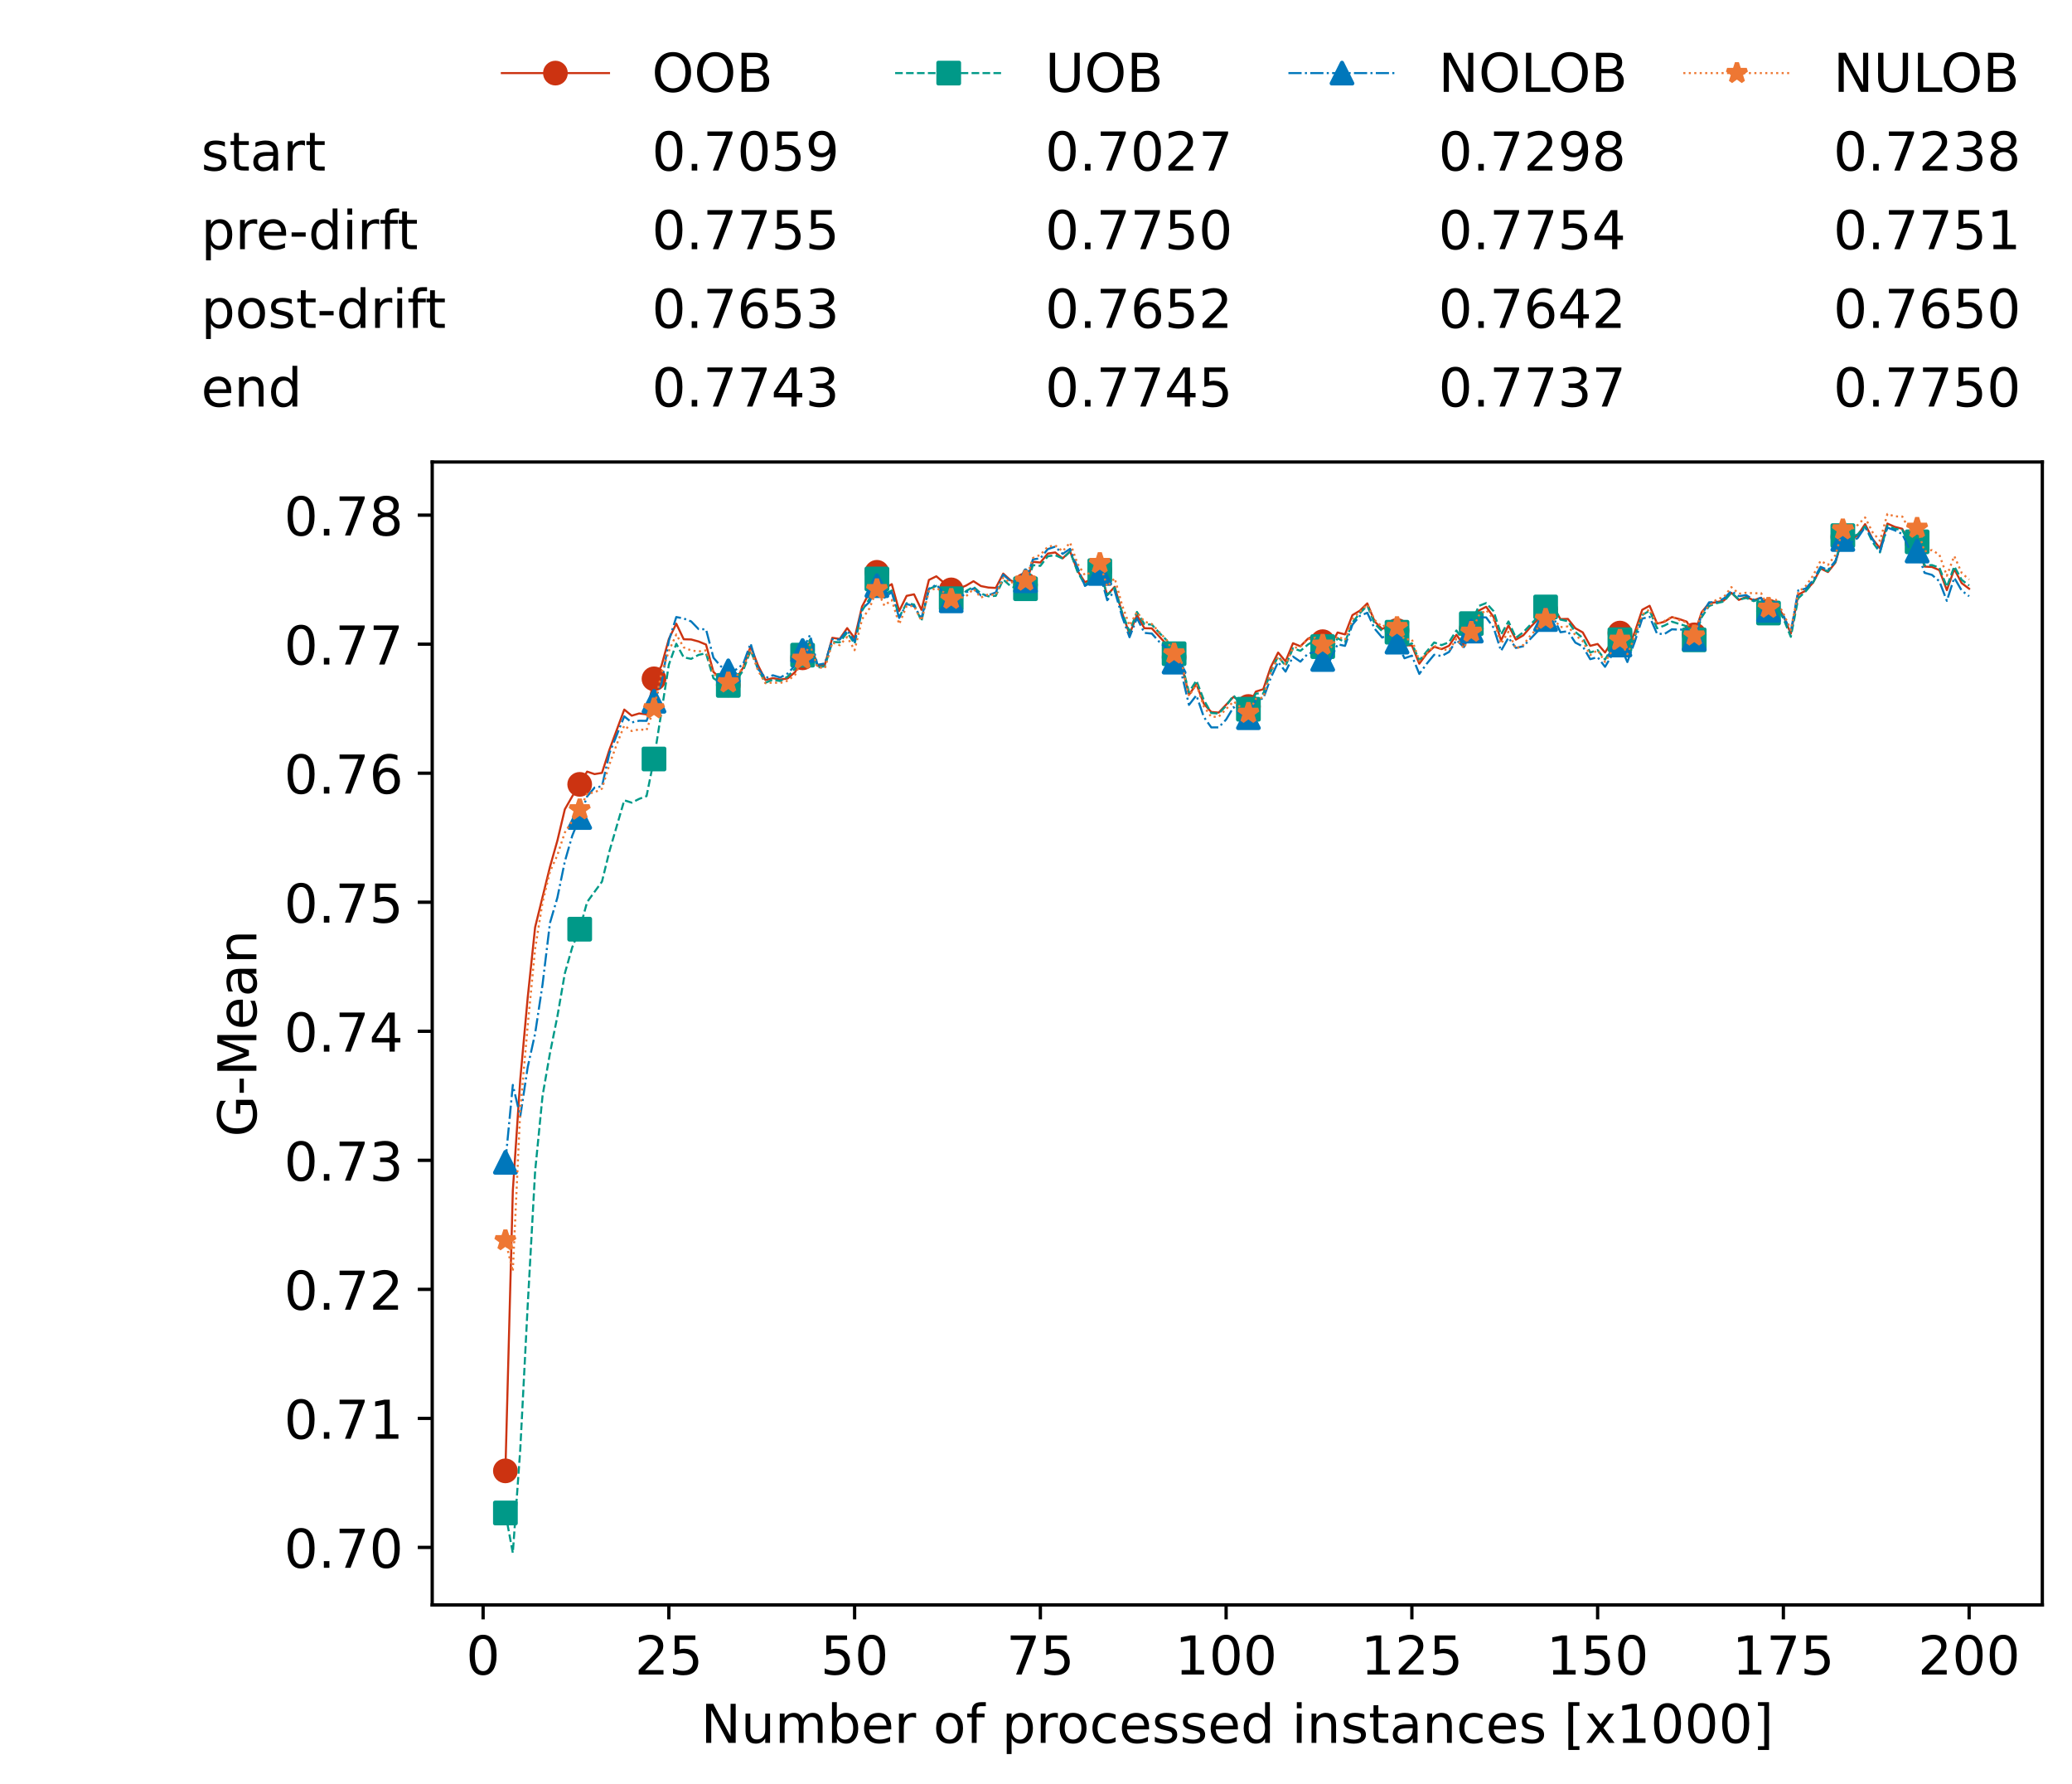 <?xml version="1.0" encoding="utf-8" standalone="no"?>
<!DOCTYPE svg PUBLIC "-//W3C//DTD SVG 1.1//EN"
  "http://www.w3.org/Graphics/SVG/1.1/DTD/svg11.dtd">
<!-- Created with matplotlib (https://matplotlib.org/) -->
<svg height="432.615pt" version="1.1" viewBox="0 0 502.65 432.615" width="502.65pt" xmlns="http://www.w3.org/2000/svg" xmlns:xlink="http://www.w3.org/1999/xlink">
 <defs>
  <style type="text/css">*{stroke-linecap:butt;stroke-linejoin:round;}</style>
 </defs>
 <g id="figure_1">
  <g id="patch_1">
   <path d="M 0 432.615 
L 502.65 432.615 
L 502.65 0 
L 0 0 
z
" style="fill:#ffffff;"/>
  </g>
  <g id="axes_1">
   <g id="patch_2">
    <path d="M 104.85 389.252 
L 495.45 389.252 
L 495.45 112.052 
L 104.85 112.052 
z
" style="fill:#ffffff;"/>
   </g>
   <g id="matplotlib.axis_1">
    <g id="xtick_1">
     <g id="line2d_1">
      <defs>
       <path d="M 0 0 
L 0 3.5 
" id="mf053477688" style="stroke:#000000;stroke-width:0.8;"/>
      </defs>
      <g>
       <use style="stroke:#000000;stroke-width:0.8;" x="117.197" xlink:href="#mf053477688" y="389.252"/>
      </g>
     </g>
     <g id="text_1">
      <!-- 0 -->
      <g transform="translate(113.061 406.13)scale(0.13 -0.13)">
       <defs>
        <path d="M 31.781 66.406 
Q 24.172 66.406 20.328 58.906 
Q 16.5 51.422 16.5 36.375 
Q 16.5 21.391 20.328 13.891 
Q 24.172 6.391 31.781 6.391 
Q 39.453 6.391 43.281 13.891 
Q 47.125 21.391 47.125 36.375 
Q 47.125 51.422 43.281 58.906 
Q 39.453 66.406 31.781 66.406 
z
M 31.781 74.219 
Q 44.047 74.219 50.516 64.516 
Q 56.984 54.828 56.984 36.375 
Q 56.984 17.969 50.516 8.266 
Q 44.047 -1.422 31.781 -1.422 
Q 19.531 -1.422 13.062 8.266 
Q 6.594 17.969 6.594 36.375 
Q 6.594 54.828 13.062 64.516 
Q 19.531 74.219 31.781 74.219 
z
" id="DejaVuSans-48"/>
       </defs>
       <use xlink:href="#DejaVuSans-48"/>
      </g>
     </g>
    </g>
    <g id="xtick_2">
     <g id="line2d_2">
      <g>
       <use style="stroke:#000000;stroke-width:0.8;" x="162.259" xlink:href="#mf053477688" y="389.252"/>
      </g>
     </g>
     <g id="text_2">
      <!-- 25 -->
      <g transform="translate(153.988 406.13)scale(0.13 -0.13)">
       <defs>
        <path d="M 19.188 8.297 
L 53.609 8.297 
L 53.609 0 
L 7.328 0 
L 7.328 8.297 
Q 12.938 14.109 22.625 23.891 
Q 32.328 33.688 34.812 36.531 
Q 39.547 41.844 41.422 45.531 
Q 43.312 49.219 43.312 52.781 
Q 43.312 58.594 39.234 62.25 
Q 35.156 65.922 28.609 65.922 
Q 23.969 65.922 18.812 64.312 
Q 13.672 62.703 7.812 59.422 
L 7.812 69.391 
Q 13.766 71.781 18.938 73 
Q 24.125 74.219 28.422 74.219 
Q 39.75 74.219 46.484 68.547 
Q 53.219 62.891 53.219 53.422 
Q 53.219 48.922 51.531 44.891 
Q 49.859 40.875 45.406 35.406 
Q 44.188 33.984 37.641 27.219 
Q 31.109 20.453 19.188 8.297 
z
" id="DejaVuSans-50"/>
        <path d="M 10.797 72.906 
L 49.516 72.906 
L 49.516 64.594 
L 19.828 64.594 
L 19.828 46.734 
Q 21.969 47.469 24.109 47.828 
Q 26.266 48.188 28.422 48.188 
Q 40.625 48.188 47.75 41.5 
Q 54.891 34.812 54.891 23.391 
Q 54.891 11.625 47.562 5.094 
Q 40.234 -1.422 26.906 -1.422 
Q 22.312 -1.422 17.547 -0.641 
Q 12.797 0.141 7.719 1.703 
L 7.719 11.625 
Q 12.109 9.234 16.797 8.062 
Q 21.484 6.891 26.703 6.891 
Q 35.156 6.891 40.078 11.328 
Q 45.016 15.766 45.016 23.391 
Q 45.016 31 40.078 35.438 
Q 35.156 39.891 26.703 39.891 
Q 22.75 39.891 18.812 39.016 
Q 14.891 38.141 10.797 36.281 
z
" id="DejaVuSans-53"/>
       </defs>
       <use xlink:href="#DejaVuSans-50"/>
       <use x="63.623" xlink:href="#DejaVuSans-53"/>
      </g>
     </g>
    </g>
    <g id="xtick_3">
     <g id="line2d_3">
      <g>
       <use style="stroke:#000000;stroke-width:0.8;" x="207.322" xlink:href="#mf053477688" y="389.252"/>
      </g>
     </g>
     <g id="text_3">
      <!-- 50 -->
      <g transform="translate(199.05 406.13)scale(0.13 -0.13)">
       <use xlink:href="#DejaVuSans-53"/>
       <use x="63.623" xlink:href="#DejaVuSans-48"/>
      </g>
     </g>
    </g>
    <g id="xtick_4">
     <g id="line2d_4">
      <g>
       <use style="stroke:#000000;stroke-width:0.8;" x="252.384" xlink:href="#mf053477688" y="389.252"/>
      </g>
     </g>
     <g id="text_4">
      <!-- 75 -->
      <g transform="translate(244.113 406.13)scale(0.13 -0.13)">
       <defs>
        <path d="M 8.203 72.906 
L 55.078 72.906 
L 55.078 68.703 
L 28.609 0 
L 18.312 0 
L 43.219 64.594 
L 8.203 64.594 
z
" id="DejaVuSans-55"/>
       </defs>
       <use xlink:href="#DejaVuSans-55"/>
       <use x="63.623" xlink:href="#DejaVuSans-53"/>
      </g>
     </g>
    </g>
    <g id="xtick_5">
     <g id="line2d_5">
      <g>
       <use style="stroke:#000000;stroke-width:0.8;" x="297.446" xlink:href="#mf053477688" y="389.252"/>
      </g>
     </g>
     <g id="text_5">
      <!-- 100 -->
      <g transform="translate(285.039 406.13)scale(0.13 -0.13)">
       <defs>
        <path d="M 12.406 8.297 
L 28.516 8.297 
L 28.516 63.922 
L 10.984 60.406 
L 10.984 69.391 
L 28.422 72.906 
L 38.281 72.906 
L 38.281 8.297 
L 54.391 8.297 
L 54.391 0 
L 12.406 0 
z
" id="DejaVuSans-49"/>
       </defs>
       <use xlink:href="#DejaVuSans-49"/>
       <use x="63.623" xlink:href="#DejaVuSans-48"/>
       <use x="127.246" xlink:href="#DejaVuSans-48"/>
      </g>
     </g>
    </g>
    <g id="xtick_6">
     <g id="line2d_6">
      <g>
       <use style="stroke:#000000;stroke-width:0.8;" x="342.509" xlink:href="#mf053477688" y="389.252"/>
      </g>
     </g>
     <g id="text_6">
      <!-- 125 -->
      <g transform="translate(330.102 406.13)scale(0.13 -0.13)">
       <use xlink:href="#DejaVuSans-49"/>
       <use x="63.623" xlink:href="#DejaVuSans-50"/>
       <use x="127.246" xlink:href="#DejaVuSans-53"/>
      </g>
     </g>
    </g>
    <g id="xtick_7">
     <g id="line2d_7">
      <g>
       <use style="stroke:#000000;stroke-width:0.8;" x="387.571" xlink:href="#mf053477688" y="389.252"/>
      </g>
     </g>
     <g id="text_7">
      <!-- 150 -->
      <g transform="translate(375.164 406.13)scale(0.13 -0.13)">
       <use xlink:href="#DejaVuSans-49"/>
       <use x="63.623" xlink:href="#DejaVuSans-53"/>
       <use x="127.246" xlink:href="#DejaVuSans-48"/>
      </g>
     </g>
    </g>
    <g id="xtick_8">
     <g id="line2d_8">
      <g>
       <use style="stroke:#000000;stroke-width:0.8;" x="432.633" xlink:href="#mf053477688" y="389.252"/>
      </g>
     </g>
     <g id="text_8">
      <!-- 175 -->
      <g transform="translate(420.226 406.13)scale(0.13 -0.13)">
       <use xlink:href="#DejaVuSans-49"/>
       <use x="63.623" xlink:href="#DejaVuSans-55"/>
       <use x="127.246" xlink:href="#DejaVuSans-53"/>
      </g>
     </g>
    </g>
    <g id="xtick_9">
     <g id="line2d_9">
      <g>
       <use style="stroke:#000000;stroke-width:0.8;" x="477.695" xlink:href="#mf053477688" y="389.252"/>
      </g>
     </g>
     <g id="text_9">
      <!-- 200 -->
      <g transform="translate(465.289 406.13)scale(0.13 -0.13)">
       <use xlink:href="#DejaVuSans-50"/>
       <use x="63.623" xlink:href="#DejaVuSans-48"/>
       <use x="127.246" xlink:href="#DejaVuSans-48"/>
      </g>
     </g>
    </g>
    <g id="text_10">
     <!-- Number of processed instances [x1000] -->
     <g transform="translate(170.025 422.711)scale(0.13 -0.13)">
      <defs>
       <path d="M 9.812 72.906 
L 23.094 72.906 
L 55.422 11.922 
L 55.422 72.906 
L 64.984 72.906 
L 64.984 0 
L 51.703 0 
L 19.391 60.984 
L 19.391 0 
L 9.812 0 
z
" id="DejaVuSans-78"/>
       <path d="M 8.5 21.578 
L 8.5 54.688 
L 17.484 54.688 
L 17.484 21.922 
Q 17.484 14.156 20.5 10.266 
Q 23.531 6.391 29.594 6.391 
Q 36.859 6.391 41.078 11.031 
Q 45.312 15.672 45.312 23.688 
L 45.312 54.688 
L 54.297 54.688 
L 54.297 0 
L 45.312 0 
L 45.312 8.406 
Q 42.047 3.422 37.719 1 
Q 33.406 -1.422 27.688 -1.422 
Q 18.266 -1.422 13.375 4.438 
Q 8.5 10.297 8.5 21.578 
z
M 31.109 56 
z
" id="DejaVuSans-117"/>
       <path d="M 52 44.188 
Q 55.375 50.25 60.062 53.125 
Q 64.75 56 71.094 56 
Q 79.641 56 84.281 50.016 
Q 88.922 44.047 88.922 33.016 
L 88.922 0 
L 79.891 0 
L 79.891 32.719 
Q 79.891 40.578 77.094 44.375 
Q 74.312 48.188 68.609 48.188 
Q 61.625 48.188 57.562 43.547 
Q 53.516 38.922 53.516 30.906 
L 53.516 0 
L 44.484 0 
L 44.484 32.719 
Q 44.484 40.625 41.703 44.406 
Q 38.922 48.188 33.109 48.188 
Q 26.219 48.188 22.156 43.531 
Q 18.109 38.875 18.109 30.906 
L 18.109 0 
L 9.078 0 
L 9.078 54.688 
L 18.109 54.688 
L 18.109 46.188 
Q 21.188 51.219 25.484 53.609 
Q 29.781 56 35.688 56 
Q 41.656 56 45.828 52.969 
Q 50 49.953 52 44.188 
z
" id="DejaVuSans-109"/>
       <path d="M 48.688 27.297 
Q 48.688 37.203 44.609 42.844 
Q 40.531 48.484 33.406 48.484 
Q 26.266 48.484 22.188 42.844 
Q 18.109 37.203 18.109 27.297 
Q 18.109 17.391 22.188 11.75 
Q 26.266 6.109 33.406 6.109 
Q 40.531 6.109 44.609 11.75 
Q 48.688 17.391 48.688 27.297 
z
M 18.109 46.391 
Q 20.953 51.266 25.266 53.625 
Q 29.594 56 35.594 56 
Q 45.562 56 51.781 48.094 
Q 58.016 40.188 58.016 27.297 
Q 58.016 14.406 51.781 6.484 
Q 45.562 -1.422 35.594 -1.422 
Q 29.594 -1.422 25.266 0.953 
Q 20.953 3.328 18.109 8.203 
L 18.109 0 
L 9.078 0 
L 9.078 75.984 
L 18.109 75.984 
z
" id="DejaVuSans-98"/>
       <path d="M 56.203 29.594 
L 56.203 25.203 
L 14.891 25.203 
Q 15.484 15.922 20.484 11.062 
Q 25.484 6.203 34.422 6.203 
Q 39.594 6.203 44.453 7.469 
Q 49.312 8.734 54.109 11.281 
L 54.109 2.781 
Q 49.266 0.734 44.188 -0.344 
Q 39.109 -1.422 33.891 -1.422 
Q 20.797 -1.422 13.156 6.188 
Q 5.516 13.812 5.516 26.812 
Q 5.516 40.234 12.766 48.109 
Q 20.016 56 32.328 56 
Q 43.359 56 49.781 48.891 
Q 56.203 41.797 56.203 29.594 
z
M 47.219 32.234 
Q 47.125 39.594 43.094 43.984 
Q 39.062 48.391 32.422 48.391 
Q 24.906 48.391 20.391 44.141 
Q 15.875 39.891 15.188 32.172 
z
" id="DejaVuSans-101"/>
       <path d="M 41.109 46.297 
Q 39.594 47.172 37.812 47.578 
Q 36.031 48 33.891 48 
Q 26.266 48 22.188 43.047 
Q 18.109 38.094 18.109 28.812 
L 18.109 0 
L 9.078 0 
L 9.078 54.688 
L 18.109 54.688 
L 18.109 46.188 
Q 20.953 51.172 25.484 53.578 
Q 30.031 56 36.531 56 
Q 37.453 56 38.578 55.875 
Q 39.703 55.766 41.062 55.516 
z
" id="DejaVuSans-114"/>
       <path id="DejaVuSans-32"/>
       <path d="M 30.609 48.391 
Q 23.391 48.391 19.188 42.75 
Q 14.984 37.109 14.984 27.297 
Q 14.984 17.484 19.156 11.844 
Q 23.344 6.203 30.609 6.203 
Q 37.797 6.203 41.984 11.859 
Q 46.188 17.531 46.188 27.297 
Q 46.188 37.016 41.984 42.703 
Q 37.797 48.391 30.609 48.391 
z
M 30.609 56 
Q 42.328 56 49.016 48.375 
Q 55.719 40.766 55.719 27.297 
Q 55.719 13.875 49.016 6.219 
Q 42.328 -1.422 30.609 -1.422 
Q 18.844 -1.422 12.172 6.219 
Q 5.516 13.875 5.516 27.297 
Q 5.516 40.766 12.172 48.375 
Q 18.844 56 30.609 56 
z
" id="DejaVuSans-111"/>
       <path d="M 37.109 75.984 
L 37.109 68.5 
L 28.516 68.5 
Q 23.688 68.5 21.797 66.547 
Q 19.922 64.594 19.922 59.516 
L 19.922 54.688 
L 34.719 54.688 
L 34.719 47.703 
L 19.922 47.703 
L 19.922 0 
L 10.891 0 
L 10.891 47.703 
L 2.297 47.703 
L 2.297 54.688 
L 10.891 54.688 
L 10.891 58.5 
Q 10.891 67.625 15.141 71.797 
Q 19.391 75.984 28.609 75.984 
z
" id="DejaVuSans-102"/>
       <path d="M 18.109 8.203 
L 18.109 -20.797 
L 9.078 -20.797 
L 9.078 54.688 
L 18.109 54.688 
L 18.109 46.391 
Q 20.953 51.266 25.266 53.625 
Q 29.594 56 35.594 56 
Q 45.562 56 51.781 48.094 
Q 58.016 40.188 58.016 27.297 
Q 58.016 14.406 51.781 6.484 
Q 45.562 -1.422 35.594 -1.422 
Q 29.594 -1.422 25.266 0.953 
Q 20.953 3.328 18.109 8.203 
z
M 48.688 27.297 
Q 48.688 37.203 44.609 42.844 
Q 40.531 48.484 33.406 48.484 
Q 26.266 48.484 22.188 42.844 
Q 18.109 37.203 18.109 27.297 
Q 18.109 17.391 22.188 11.75 
Q 26.266 6.109 33.406 6.109 
Q 40.531 6.109 44.609 11.75 
Q 48.688 17.391 48.688 27.297 
z
" id="DejaVuSans-112"/>
       <path d="M 48.781 52.594 
L 48.781 44.188 
Q 44.969 46.297 41.141 47.344 
Q 37.312 48.391 33.406 48.391 
Q 24.656 48.391 19.812 42.844 
Q 14.984 37.312 14.984 27.297 
Q 14.984 17.281 19.812 11.734 
Q 24.656 6.203 33.406 6.203 
Q 37.312 6.203 41.141 7.25 
Q 44.969 8.297 48.781 10.406 
L 48.781 2.094 
Q 45.016 0.344 40.984 -0.531 
Q 36.969 -1.422 32.422 -1.422 
Q 20.062 -1.422 12.781 6.344 
Q 5.516 14.109 5.516 27.297 
Q 5.516 40.672 12.859 48.328 
Q 20.219 56 33.016 56 
Q 37.156 56 41.109 55.141 
Q 45.062 54.297 48.781 52.594 
z
" id="DejaVuSans-99"/>
       <path d="M 44.281 53.078 
L 44.281 44.578 
Q 40.484 46.531 36.375 47.5 
Q 32.281 48.484 27.875 48.484 
Q 21.188 48.484 17.844 46.438 
Q 14.5 44.391 14.5 40.281 
Q 14.5 37.156 16.891 35.375 
Q 19.281 33.594 26.516 31.984 
L 29.594 31.297 
Q 39.156 29.25 43.188 25.516 
Q 47.219 21.781 47.219 15.094 
Q 47.219 7.469 41.188 3.016 
Q 35.156 -1.422 24.609 -1.422 
Q 20.219 -1.422 15.453 -0.562 
Q 10.688 0.297 5.422 2 
L 5.422 11.281 
Q 10.406 8.688 15.234 7.391 
Q 20.062 6.109 24.812 6.109 
Q 31.156 6.109 34.562 8.281 
Q 37.984 10.453 37.984 14.406 
Q 37.984 18.062 35.516 20.016 
Q 33.062 21.969 24.703 23.781 
L 21.578 24.516 
Q 13.234 26.266 9.516 29.906 
Q 5.812 33.547 5.812 39.891 
Q 5.812 47.609 11.281 51.797 
Q 16.75 56 26.812 56 
Q 31.781 56 36.172 55.266 
Q 40.578 54.547 44.281 53.078 
z
" id="DejaVuSans-115"/>
       <path d="M 45.406 46.391 
L 45.406 75.984 
L 54.391 75.984 
L 54.391 0 
L 45.406 0 
L 45.406 8.203 
Q 42.578 3.328 38.25 0.953 
Q 33.938 -1.422 27.875 -1.422 
Q 17.969 -1.422 11.734 6.484 
Q 5.516 14.406 5.516 27.297 
Q 5.516 40.188 11.734 48.094 
Q 17.969 56 27.875 56 
Q 33.938 56 38.25 53.625 
Q 42.578 51.266 45.406 46.391 
z
M 14.797 27.297 
Q 14.797 17.391 18.875 11.75 
Q 22.953 6.109 30.078 6.109 
Q 37.203 6.109 41.297 11.75 
Q 45.406 17.391 45.406 27.297 
Q 45.406 37.203 41.297 42.844 
Q 37.203 48.484 30.078 48.484 
Q 22.953 48.484 18.875 42.844 
Q 14.797 37.203 14.797 27.297 
z
" id="DejaVuSans-100"/>
       <path d="M 9.422 54.688 
L 18.406 54.688 
L 18.406 0 
L 9.422 0 
z
M 9.422 75.984 
L 18.406 75.984 
L 18.406 64.594 
L 9.422 64.594 
z
" id="DejaVuSans-105"/>
       <path d="M 54.891 33.016 
L 54.891 0 
L 45.906 0 
L 45.906 32.719 
Q 45.906 40.484 42.875 44.328 
Q 39.844 48.188 33.797 48.188 
Q 26.516 48.188 22.312 43.547 
Q 18.109 38.922 18.109 30.906 
L 18.109 0 
L 9.078 0 
L 9.078 54.688 
L 18.109 54.688 
L 18.109 46.188 
Q 21.344 51.125 25.703 53.562 
Q 30.078 56 35.797 56 
Q 45.219 56 50.047 50.172 
Q 54.891 44.344 54.891 33.016 
z
" id="DejaVuSans-110"/>
       <path d="M 18.312 70.219 
L 18.312 54.688 
L 36.812 54.688 
L 36.812 47.703 
L 18.312 47.703 
L 18.312 18.016 
Q 18.312 11.328 20.141 9.422 
Q 21.969 7.516 27.594 7.516 
L 36.812 7.516 
L 36.812 0 
L 27.594 0 
Q 17.188 0 13.234 3.875 
Q 9.281 7.766 9.281 18.016 
L 9.281 47.703 
L 2.688 47.703 
L 2.688 54.688 
L 9.281 54.688 
L 9.281 70.219 
z
" id="DejaVuSans-116"/>
       <path d="M 34.281 27.484 
Q 23.391 27.484 19.188 25 
Q 14.984 22.516 14.984 16.5 
Q 14.984 11.719 18.141 8.906 
Q 21.297 6.109 26.703 6.109 
Q 34.188 6.109 38.703 11.406 
Q 43.219 16.703 43.219 25.484 
L 43.219 27.484 
z
M 52.203 31.203 
L 52.203 0 
L 43.219 0 
L 43.219 8.297 
Q 40.141 3.328 35.547 0.953 
Q 30.953 -1.422 24.312 -1.422 
Q 15.922 -1.422 10.953 3.297 
Q 6 8.016 6 15.922 
Q 6 25.141 12.172 29.828 
Q 18.359 34.516 30.609 34.516 
L 43.219 34.516 
L 43.219 35.406 
Q 43.219 41.609 39.141 45 
Q 35.062 48.391 27.688 48.391 
Q 23 48.391 18.547 47.266 
Q 14.109 46.141 10.016 43.891 
L 10.016 52.203 
Q 14.938 54.109 19.578 55.047 
Q 24.219 56 28.609 56 
Q 40.484 56 46.344 49.844 
Q 52.203 43.703 52.203 31.203 
z
" id="DejaVuSans-97"/>
       <path d="M 8.594 75.984 
L 29.297 75.984 
L 29.297 69 
L 17.578 69 
L 17.578 -6.203 
L 29.297 -6.203 
L 29.297 -13.188 
L 8.594 -13.188 
z
" id="DejaVuSans-91"/>
       <path d="M 54.891 54.688 
L 35.109 28.078 
L 55.906 0 
L 45.312 0 
L 29.391 21.484 
L 13.484 0 
L 2.875 0 
L 24.125 28.609 
L 4.688 54.688 
L 15.281 54.688 
L 29.781 35.203 
L 44.281 54.688 
z
" id="DejaVuSans-120"/>
       <path d="M 30.422 75.984 
L 30.422 -13.188 
L 9.719 -13.188 
L 9.719 -6.203 
L 21.391 -6.203 
L 21.391 69 
L 9.719 69 
L 9.719 75.984 
z
" id="DejaVuSans-93"/>
      </defs>
      <use xlink:href="#DejaVuSans-78"/>
      <use x="74.805" xlink:href="#DejaVuSans-117"/>
      <use x="138.184" xlink:href="#DejaVuSans-109"/>
      <use x="235.596" xlink:href="#DejaVuSans-98"/>
      <use x="299.072" xlink:href="#DejaVuSans-101"/>
      <use x="360.596" xlink:href="#DejaVuSans-114"/>
      <use x="401.709" xlink:href="#DejaVuSans-32"/>
      <use x="433.496" xlink:href="#DejaVuSans-111"/>
      <use x="494.678" xlink:href="#DejaVuSans-102"/>
      <use x="529.883" xlink:href="#DejaVuSans-32"/>
      <use x="561.67" xlink:href="#DejaVuSans-112"/>
      <use x="625.146" xlink:href="#DejaVuSans-114"/>
      <use x="664.01" xlink:href="#DejaVuSans-111"/>
      <use x="725.191" xlink:href="#DejaVuSans-99"/>
      <use x="780.172" xlink:href="#DejaVuSans-101"/>
      <use x="841.695" xlink:href="#DejaVuSans-115"/>
      <use x="893.795" xlink:href="#DejaVuSans-115"/>
      <use x="945.895" xlink:href="#DejaVuSans-101"/>
      <use x="1007.418" xlink:href="#DejaVuSans-100"/>
      <use x="1070.895" xlink:href="#DejaVuSans-32"/>
      <use x="1102.682" xlink:href="#DejaVuSans-105"/>
      <use x="1130.465" xlink:href="#DejaVuSans-110"/>
      <use x="1193.844" xlink:href="#DejaVuSans-115"/>
      <use x="1245.943" xlink:href="#DejaVuSans-116"/>
      <use x="1285.152" xlink:href="#DejaVuSans-97"/>
      <use x="1346.432" xlink:href="#DejaVuSans-110"/>
      <use x="1409.811" xlink:href="#DejaVuSans-99"/>
      <use x="1464.791" xlink:href="#DejaVuSans-101"/>
      <use x="1526.314" xlink:href="#DejaVuSans-115"/>
      <use x="1578.414" xlink:href="#DejaVuSans-32"/>
      <use x="1610.201" xlink:href="#DejaVuSans-91"/>
      <use x="1649.215" xlink:href="#DejaVuSans-120"/>
      <use x="1708.395" xlink:href="#DejaVuSans-49"/>
      <use x="1772.018" xlink:href="#DejaVuSans-48"/>
      <use x="1835.641" xlink:href="#DejaVuSans-48"/>
      <use x="1899.264" xlink:href="#DejaVuSans-48"/>
      <use x="1962.887" xlink:href="#DejaVuSans-93"/>
     </g>
    </g>
   </g>
   <g id="matplotlib.axis_2">
    <g id="ytick_1">
     <g id="line2d_10">
      <defs>
       <path d="M 0 0 
L -3.5 0 
" id="m1448614b19" style="stroke:#000000;stroke-width:0.8;"/>
      </defs>
      <g>
       <use style="stroke:#000000;stroke-width:0.8;" x="104.85" xlink:href="#m1448614b19" y="375.303"/>
      </g>
     </g>
     <g id="text_11">
      <!-- 0.70 -->
      <g transform="translate(68.905 380.242)scale(0.13 -0.13)">
       <defs>
        <path d="M 10.688 12.406 
L 21 12.406 
L 21 0 
L 10.688 0 
z
" id="DejaVuSans-46"/>
       </defs>
       <use xlink:href="#DejaVuSans-48"/>
       <use x="63.623" xlink:href="#DejaVuSans-46"/>
       <use x="95.41" xlink:href="#DejaVuSans-55"/>
       <use x="159.033" xlink:href="#DejaVuSans-48"/>
      </g>
     </g>
    </g>
    <g id="ytick_2">
     <g id="line2d_11">
      <g>
       <use style="stroke:#000000;stroke-width:0.8;" x="104.85" xlink:href="#m1448614b19" y="344.007"/>
      </g>
     </g>
     <g id="text_12">
      <!-- 0.71 -->
      <g transform="translate(68.905 348.946)scale(0.13 -0.13)">
       <use xlink:href="#DejaVuSans-48"/>
       <use x="63.623" xlink:href="#DejaVuSans-46"/>
       <use x="95.41" xlink:href="#DejaVuSans-55"/>
       <use x="159.033" xlink:href="#DejaVuSans-49"/>
      </g>
     </g>
    </g>
    <g id="ytick_3">
     <g id="line2d_12">
      <g>
       <use style="stroke:#000000;stroke-width:0.8;" x="104.85" xlink:href="#m1448614b19" y="312.711"/>
      </g>
     </g>
     <g id="text_13">
      <!-- 0.72 -->
      <g transform="translate(68.905 317.65)scale(0.13 -0.13)">
       <use xlink:href="#DejaVuSans-48"/>
       <use x="63.623" xlink:href="#DejaVuSans-46"/>
       <use x="95.41" xlink:href="#DejaVuSans-55"/>
       <use x="159.033" xlink:href="#DejaVuSans-50"/>
      </g>
     </g>
    </g>
    <g id="ytick_4">
     <g id="line2d_13">
      <g>
       <use style="stroke:#000000;stroke-width:0.8;" x="104.85" xlink:href="#m1448614b19" y="281.415"/>
      </g>
     </g>
     <g id="text_14">
      <!-- 0.73 -->
      <g transform="translate(68.905 286.354)scale(0.13 -0.13)">
       <defs>
        <path d="M 40.578 39.312 
Q 47.656 37.797 51.625 33 
Q 55.609 28.219 55.609 21.188 
Q 55.609 10.406 48.188 4.484 
Q 40.766 -1.422 27.094 -1.422 
Q 22.516 -1.422 17.656 -0.516 
Q 12.797 0.391 7.625 2.203 
L 7.625 11.719 
Q 11.719 9.328 16.594 8.109 
Q 21.484 6.891 26.812 6.891 
Q 36.078 6.891 40.938 10.547 
Q 45.797 14.203 45.797 21.188 
Q 45.797 27.641 41.281 31.266 
Q 36.766 34.906 28.719 34.906 
L 20.219 34.906 
L 20.219 43.016 
L 29.109 43.016 
Q 36.375 43.016 40.234 45.922 
Q 44.094 48.828 44.094 54.297 
Q 44.094 59.906 40.109 62.906 
Q 36.141 65.922 28.719 65.922 
Q 24.656 65.922 20.016 65.031 
Q 15.375 64.156 9.812 62.312 
L 9.812 71.094 
Q 15.438 72.656 20.344 73.438 
Q 25.25 74.219 29.594 74.219 
Q 40.828 74.219 47.359 69.109 
Q 53.906 64.016 53.906 55.328 
Q 53.906 49.266 50.438 45.094 
Q 46.969 40.922 40.578 39.312 
z
" id="DejaVuSans-51"/>
       </defs>
       <use xlink:href="#DejaVuSans-48"/>
       <use x="63.623" xlink:href="#DejaVuSans-46"/>
       <use x="95.41" xlink:href="#DejaVuSans-55"/>
       <use x="159.033" xlink:href="#DejaVuSans-51"/>
      </g>
     </g>
    </g>
    <g id="ytick_5">
     <g id="line2d_14">
      <g>
       <use style="stroke:#000000;stroke-width:0.8;" x="104.85" xlink:href="#m1448614b19" y="250.119"/>
      </g>
     </g>
     <g id="text_15">
      <!-- 0.74 -->
      <g transform="translate(68.905 255.058)scale(0.13 -0.13)">
       <defs>
        <path d="M 37.797 64.312 
L 12.891 25.391 
L 37.797 25.391 
z
M 35.203 72.906 
L 47.609 72.906 
L 47.609 25.391 
L 58.016 25.391 
L 58.016 17.188 
L 47.609 17.188 
L 47.609 0 
L 37.797 0 
L 37.797 17.188 
L 4.891 17.188 
L 4.891 26.703 
z
" id="DejaVuSans-52"/>
       </defs>
       <use xlink:href="#DejaVuSans-48"/>
       <use x="63.623" xlink:href="#DejaVuSans-46"/>
       <use x="95.41" xlink:href="#DejaVuSans-55"/>
       <use x="159.033" xlink:href="#DejaVuSans-52"/>
      </g>
     </g>
    </g>
    <g id="ytick_6">
     <g id="line2d_15">
      <g>
       <use style="stroke:#000000;stroke-width:0.8;" x="104.85" xlink:href="#m1448614b19" y="218.823"/>
      </g>
     </g>
     <g id="text_16">
      <!-- 0.75 -->
      <g transform="translate(68.905 223.762)scale(0.13 -0.13)">
       <use xlink:href="#DejaVuSans-48"/>
       <use x="63.623" xlink:href="#DejaVuSans-46"/>
       <use x="95.41" xlink:href="#DejaVuSans-55"/>
       <use x="159.033" xlink:href="#DejaVuSans-53"/>
      </g>
     </g>
    </g>
    <g id="ytick_7">
     <g id="line2d_16">
      <g>
       <use style="stroke:#000000;stroke-width:0.8;" x="104.85" xlink:href="#m1448614b19" y="187.527"/>
      </g>
     </g>
     <g id="text_17">
      <!-- 0.76 -->
      <g transform="translate(68.905 192.466)scale(0.13 -0.13)">
       <defs>
        <path d="M 33.016 40.375 
Q 26.375 40.375 22.484 35.828 
Q 18.609 31.297 18.609 23.391 
Q 18.609 15.531 22.484 10.953 
Q 26.375 6.391 33.016 6.391 
Q 39.656 6.391 43.531 10.953 
Q 47.406 15.531 47.406 23.391 
Q 47.406 31.297 43.531 35.828 
Q 39.656 40.375 33.016 40.375 
z
M 52.594 71.297 
L 52.594 62.312 
Q 48.875 64.062 45.094 64.984 
Q 41.312 65.922 37.594 65.922 
Q 27.828 65.922 22.672 59.328 
Q 17.531 52.734 16.797 39.406 
Q 19.672 43.656 24.016 45.922 
Q 28.375 48.188 33.594 48.188 
Q 44.578 48.188 50.953 41.516 
Q 57.328 34.859 57.328 23.391 
Q 57.328 12.156 50.688 5.359 
Q 44.047 -1.422 33.016 -1.422 
Q 20.359 -1.422 13.672 8.266 
Q 6.984 17.969 6.984 36.375 
Q 6.984 53.656 15.188 63.938 
Q 23.391 74.219 37.203 74.219 
Q 40.922 74.219 44.703 73.484 
Q 48.484 72.75 52.594 71.297 
z
" id="DejaVuSans-54"/>
       </defs>
       <use xlink:href="#DejaVuSans-48"/>
       <use x="63.623" xlink:href="#DejaVuSans-46"/>
       <use x="95.41" xlink:href="#DejaVuSans-55"/>
       <use x="159.033" xlink:href="#DejaVuSans-54"/>
      </g>
     </g>
    </g>
    <g id="ytick_8">
     <g id="line2d_17">
      <g>
       <use style="stroke:#000000;stroke-width:0.8;" x="104.85" xlink:href="#m1448614b19" y="156.231"/>
      </g>
     </g>
     <g id="text_18">
      <!-- 0.77 -->
      <g transform="translate(68.905 161.17)scale(0.13 -0.13)">
       <use xlink:href="#DejaVuSans-48"/>
       <use x="63.623" xlink:href="#DejaVuSans-46"/>
       <use x="95.41" xlink:href="#DejaVuSans-55"/>
       <use x="159.033" xlink:href="#DejaVuSans-55"/>
      </g>
     </g>
    </g>
    <g id="ytick_9">
     <g id="line2d_18">
      <g>
       <use style="stroke:#000000;stroke-width:0.8;" x="104.85" xlink:href="#m1448614b19" y="124.935"/>
      </g>
     </g>
     <g id="text_19">
      <!-- 0.78 -->
      <g transform="translate(68.905 129.874)scale(0.13 -0.13)">
       <defs>
        <path d="M 31.781 34.625 
Q 24.75 34.625 20.719 30.859 
Q 16.703 27.094 16.703 20.516 
Q 16.703 13.922 20.719 10.156 
Q 24.75 6.391 31.781 6.391 
Q 38.812 6.391 42.859 10.172 
Q 46.922 13.969 46.922 20.516 
Q 46.922 27.094 42.891 30.859 
Q 38.875 34.625 31.781 34.625 
z
M 21.922 38.812 
Q 15.578 40.375 12.031 44.719 
Q 8.5 49.078 8.5 55.328 
Q 8.5 64.062 14.719 69.141 
Q 20.953 74.219 31.781 74.219 
Q 42.672 74.219 48.875 69.141 
Q 55.078 64.062 55.078 55.328 
Q 55.078 49.078 51.531 44.719 
Q 48 40.375 41.703 38.812 
Q 48.828 37.156 52.797 32.312 
Q 56.781 27.484 56.781 20.516 
Q 56.781 9.906 50.312 4.234 
Q 43.844 -1.422 31.781 -1.422 
Q 19.734 -1.422 13.25 4.234 
Q 6.781 9.906 6.781 20.516 
Q 6.781 27.484 10.781 32.312 
Q 14.797 37.156 21.922 38.812 
z
M 18.312 54.391 
Q 18.312 48.734 21.844 45.562 
Q 25.391 42.391 31.781 42.391 
Q 38.141 42.391 41.719 45.562 
Q 45.312 48.734 45.312 54.391 
Q 45.312 60.062 41.719 63.234 
Q 38.141 66.406 31.781 66.406 
Q 25.391 66.406 21.844 63.234 
Q 18.312 60.062 18.312 54.391 
z
" id="DejaVuSans-56"/>
       </defs>
       <use xlink:href="#DejaVuSans-48"/>
       <use x="63.623" xlink:href="#DejaVuSans-46"/>
       <use x="95.41" xlink:href="#DejaVuSans-55"/>
       <use x="159.033" xlink:href="#DejaVuSans-56"/>
      </g>
     </g>
    </g>
    <g id="text_20">
     <!-- G-Mean -->
     <g transform="translate(62.201 275.744)rotate(-90)scale(0.13 -0.13)">
      <defs>
       <path d="M 59.516 10.406 
L 59.516 29.984 
L 43.406 29.984 
L 43.406 38.094 
L 69.281 38.094 
L 69.281 6.781 
Q 63.578 2.734 56.688 0.656 
Q 49.812 -1.422 42 -1.422 
Q 24.906 -1.422 15.25 8.562 
Q 5.609 18.562 5.609 36.375 
Q 5.609 54.25 15.25 64.234 
Q 24.906 74.219 42 74.219 
Q 49.125 74.219 55.547 72.453 
Q 61.969 70.703 67.391 67.281 
L 67.391 56.781 
Q 61.922 61.422 55.766 63.766 
Q 49.609 66.109 42.828 66.109 
Q 29.438 66.109 22.719 58.641 
Q 16.016 51.172 16.016 36.375 
Q 16.016 21.625 22.719 14.156 
Q 29.438 6.688 42.828 6.688 
Q 48.047 6.688 52.141 7.594 
Q 56.25 8.5 59.516 10.406 
z
" id="DejaVuSans-71"/>
       <path d="M 4.891 31.391 
L 31.203 31.391 
L 31.203 23.391 
L 4.891 23.391 
z
" id="DejaVuSans-45"/>
       <path d="M 9.812 72.906 
L 24.516 72.906 
L 43.109 23.297 
L 61.812 72.906 
L 76.516 72.906 
L 76.516 0 
L 66.891 0 
L 66.891 64.016 
L 48.094 14.016 
L 38.188 14.016 
L 19.391 64.016 
L 19.391 0 
L 9.812 0 
z
" id="DejaVuSans-77"/>
      </defs>
      <use xlink:href="#DejaVuSans-71"/>
      <use x="77.49" xlink:href="#DejaVuSans-45"/>
      <use x="113.574" xlink:href="#DejaVuSans-77"/>
      <use x="199.854" xlink:href="#DejaVuSans-101"/>
      <use x="261.377" xlink:href="#DejaVuSans-97"/>
      <use x="322.656" xlink:href="#DejaVuSans-110"/>
     </g>
    </g>
   </g>
   <g id="line2d_19"/>
   <g id="line2d_20"/>
   <g id="line2d_21"/>
   <g id="line2d_22"/>
   <g id="line2d_23"/>
   <g id="line2d_24">
    <path clip-path="url(#p716b4e6ec3)" d="M 122.605 356.735 
L 124.407 288.814 
L 126.21 261.82 
L 128.012 241.985 
L 129.815 224.892 
L 133.419 210.233 
L 135.222 203.862 
L 137.024 196.286 
L 138.827 193.135 
L 142.432 187.143 
L 144.234 187.745 
L 146.037 187.452 
L 147.839 181.847 
L 151.444 172.095 
L 153.247 173.576 
L 155.049 173.04 
L 156.852 173.245 
L 158.654 164.64 
L 160.457 161.511 
L 162.259 154.977 
L 164.062 151.261 
L 165.864 155.045 
L 167.667 155.092 
L 169.469 155.581 
L 171.272 156.326 
L 173.074 162.96 
L 174.877 164.646 
L 176.679 166.125 
L 178.482 164.855 
L 180.284 161.906 
L 182.087 156.804 
L 183.889 161.36 
L 185.692 164.936 
L 187.494 164.473 
L 189.297 164.815 
L 191.099 164.534 
L 192.902 162.981 
L 194.704 159.545 
L 196.507 155.549 
L 198.309 161.482 
L 200.112 161.181 
L 201.914 154.693 
L 203.717 154.968 
L 205.519 152.337 
L 207.322 154.766 
L 209.124 147.105 
L 210.927 143.705 
L 212.729 138.803 
L 214.532 142.743 
L 216.334 141.676 
L 218.137 148.192 
L 219.939 144.515 
L 221.742 144.141 
L 223.544 147.911 
L 225.347 140.652 
L 227.149 139.774 
L 228.952 141.289 
L 230.754 143.066 
L 232.557 142.78 
L 234.359 142.027 
L 236.162 140.962 
L 237.964 142.141 
L 239.767 142.496 
L 241.569 142.597 
L 243.372 139.118 
L 245.174 140.745 
L 246.976 141.675 
L 248.779 141.86 
L 250.581 136.257 
L 252.384 136.432 
L 254.186 134.254 
L 255.989 133.984 
L 257.791 135.413 
L 259.594 133.714 
L 261.396 138.433 
L 263.199 141.216 
L 265.001 140.345 
L 266.804 138.38 
L 268.606 144.32 
L 270.409 142.318 
L 272.211 148.62 
L 274.014 153.823 
L 275.816 149.172 
L 277.619 152.364 
L 279.421 152.405 
L 283.026 156.314 
L 284.829 159.384 
L 286.631 161.269 
L 288.434 168.533 
L 290.236 165.894 
L 292.039 170.701 
L 293.841 172.682 
L 295.644 172.827 
L 299.249 169.012 
L 302.854 171.347 
L 304.656 167.733 
L 306.459 167.16 
L 308.261 161.833 
L 310.064 158.268 
L 311.866 160.399 
L 313.669 156.008 
L 315.471 156.745 
L 317.274 154.931 
L 319.076 154.017 
L 320.879 155.631 
L 322.681 156.808 
L 324.484 153.399 
L 326.286 153.869 
L 328.089 149.186 
L 329.891 148.111 
L 331.694 146.342 
L 333.496 150.76 
L 335.299 152.544 
L 337.101 151.672 
L 338.904 152.918 
L 340.706 156.52 
L 342.509 156.536 
L 344.311 160.972 
L 346.114 158.524 
L 347.916 156.865 
L 349.719 157.438 
L 351.521 156.623 
L 353.324 153.955 
L 355.126 156.493 
L 356.928 152.479 
L 358.731 148.084 
L 360.533 147.164 
L 362.336 149.652 
L 364.138 155.327 
L 365.941 151.695 
L 367.743 155.141 
L 369.546 154.081 
L 371.348 152.009 
L 373.151 150.137 
L 374.953 147.822 
L 376.756 147.18 
L 378.558 150.155 
L 380.361 150.1 
L 382.163 152.369 
L 383.966 153.379 
L 385.768 156.639 
L 387.571 156.188 
L 389.373 158.252 
L 391.176 155.363 
L 392.978 153.542 
L 394.781 157.603 
L 396.583 153.305 
L 398.386 147.898 
L 400.188 146.923 
L 401.991 151.232 
L 403.793 150.799 
L 405.596 149.663 
L 407.398 150.152 
L 409.201 150.777 
L 411.003 153.975 
L 412.806 148.492 
L 414.608 146.287 
L 416.411 146.051 
L 418.213 145.634 
L 420.016 143.769 
L 421.818 145.497 
L 423.621 144.771 
L 425.423 145.588 
L 427.226 144.96 
L 429.028 148.222 
L 430.831 146.255 
L 432.633 149.36 
L 434.436 153.676 
L 436.238 144.214 
L 438.041 143.27 
L 439.843 141.3 
L 441.646 137.868 
L 443.448 138.74 
L 445.251 136.455 
L 447.053 130.216 
L 448.856 131.096 
L 450.658 129.822 
L 452.461 127.12 
L 454.263 130.707 
L 456.066 132.977 
L 457.868 126.98 
L 459.671 127.786 
L 461.473 128.25 
L 463.276 131.868 
L 465.078 131.667 
L 466.881 137.416 
L 468.683 137.51 
L 470.485 138.282 
L 472.288 143.135 
L 474.09 138.036 
L 475.893 141.43 
L 477.695 142.79 
L 477.695 142.79 
" style="fill:none;stroke:#cc3311;stroke-linecap:square;stroke-width:0.5;"/>
    <defs>
     <path d="M 0 2.5 
C 0.663 2.5 1.299 2.237 1.768 1.768 
C 2.237 1.299 2.5 0.663 2.5 0 
C 2.5 -0.663 2.237 -1.299 1.768 -1.768 
C 1.299 -2.237 0.663 -2.5 0 -2.5 
C -0.663 -2.5 -1.299 -2.237 -1.768 -1.768 
C -2.237 -1.299 -2.5 -0.663 -2.5 0 
C -2.5 0.663 -2.237 1.299 -1.768 1.768 
C -1.299 2.237 -0.663 2.5 0 2.5 
z
" id="m20bd4cda55" style="stroke:#cc3311;"/>
    </defs>
    <g clip-path="url(#p716b4e6ec3)">
     <use style="fill:#cc3311;stroke:#cc3311;" x="122.605" xlink:href="#m20bd4cda55" y="356.735"/>
     <use style="fill:#cc3311;stroke:#cc3311;" x="140.629" xlink:href="#m20bd4cda55" y="190.235"/>
     <use style="fill:#cc3311;stroke:#cc3311;" x="158.654" xlink:href="#m20bd4cda55" y="164.64"/>
     <use style="fill:#cc3311;stroke:#cc3311;" x="176.679" xlink:href="#m20bd4cda55" y="166.125"/>
     <use style="fill:#cc3311;stroke:#cc3311;" x="194.704" xlink:href="#m20bd4cda55" y="159.545"/>
     <use style="fill:#cc3311;stroke:#cc3311;" x="212.729" xlink:href="#m20bd4cda55" y="138.803"/>
     <use style="fill:#cc3311;stroke:#cc3311;" x="230.754" xlink:href="#m20bd4cda55" y="143.066"/>
     <use style="fill:#cc3311;stroke:#cc3311;" x="248.779" xlink:href="#m20bd4cda55" y="141.86"/>
     <use style="fill:#cc3311;stroke:#cc3311;" x="266.804" xlink:href="#m20bd4cda55" y="138.38"/>
     <use style="fill:#cc3311;stroke:#cc3311;" x="284.829" xlink:href="#m20bd4cda55" y="159.384"/>
     <use style="fill:#cc3311;stroke:#cc3311;" x="302.854" xlink:href="#m20bd4cda55" y="171.347"/>
     <use style="fill:#cc3311;stroke:#cc3311;" x="320.879" xlink:href="#m20bd4cda55" y="155.631"/>
     <use style="fill:#cc3311;stroke:#cc3311;" x="338.904" xlink:href="#m20bd4cda55" y="152.918"/>
     <use style="fill:#cc3311;stroke:#cc3311;" x="356.928" xlink:href="#m20bd4cda55" y="152.479"/>
     <use style="fill:#cc3311;stroke:#cc3311;" x="374.953" xlink:href="#m20bd4cda55" y="147.822"/>
     <use style="fill:#cc3311;stroke:#cc3311;" x="392.978" xlink:href="#m20bd4cda55" y="153.542"/>
     <use style="fill:#cc3311;stroke:#cc3311;" x="411.003" xlink:href="#m20bd4cda55" y="153.975"/>
     <use style="fill:#cc3311;stroke:#cc3311;" x="429.028" xlink:href="#m20bd4cda55" y="148.222"/>
     <use style="fill:#cc3311;stroke:#cc3311;" x="447.053" xlink:href="#m20bd4cda55" y="130.216"/>
     <use style="fill:#cc3311;stroke:#cc3311;" x="465.078" xlink:href="#m20bd4cda55" y="131.667"/>
    </g>
   </g>
   <g id="line2d_25"/>
   <g id="line2d_26"/>
   <g id="line2d_27"/>
   <g id="line2d_28"/>
   <g id="line2d_29">
    <path clip-path="url(#p716b4e6ec3)" d="M 122.605 366.95 
L 124.407 376.652 
L 126.21 351.567 
L 128.012 316.683 
L 129.815 284.094 
L 131.617 265.781 
L 133.419 255.424 
L 135.222 246.482 
L 137.024 236.067 
L 138.827 229.741 
L 140.629 225.36 
L 142.432 218.769 
L 146.037 213.822 
L 147.839 206.46 
L 151.444 194.098 
L 153.247 194.671 
L 155.049 193.762 
L 156.852 193.081 
L 158.654 184.085 
L 162.259 161.2 
L 164.062 156.134 
L 165.864 159.438 
L 167.667 159.797 
L 169.469 158.835 
L 171.272 158.429 
L 173.074 164.497 
L 174.877 165.657 
L 176.679 166.238 
L 178.482 165.242 
L 180.284 162.603 
L 182.087 157.785 
L 183.889 162.26 
L 185.692 165.583 
L 187.494 164.842 
L 189.297 165.182 
L 191.099 164.077 
L 192.902 162.123 
L 194.704 158.891 
L 196.507 155.094 
L 198.309 161.911 
L 200.112 161.566 
L 201.914 155.697 
L 203.717 155.769 
L 205.519 153.396 
L 207.322 156.137 
L 209.124 148.115 
L 210.927 145.232 
L 212.729 140.413 
L 214.532 144.164 
L 216.334 143.216 
L 218.137 149.682 
L 219.939 146.291 
L 221.742 146.621 
L 223.544 150.591 
L 225.347 142.858 
L 227.149 142.105 
L 228.952 143.757 
L 230.754 145.21 
L 232.557 145.314 
L 234.359 143.346 
L 236.162 142.322 
L 237.964 143.945 
L 239.767 144.623 
L 241.569 144.505 
L 243.372 140.555 
L 245.174 142.179 
L 246.976 142.799 
L 248.779 142.781 
L 250.581 137.063 
L 252.384 137.238 
L 254.186 134.914 
L 255.989 134.647 
L 257.791 135.46 
L 259.594 133.761 
L 261.396 138.672 
L 263.199 141.838 
L 265.001 140.565 
L 266.804 138.401 
L 268.606 144.35 
L 270.409 142.558 
L 272.211 148.642 
L 274.014 153.191 
L 275.816 148.418 
L 277.619 151.37 
L 279.421 151.49 
L 281.224 153.471 
L 283.026 155.284 
L 284.829 158.551 
L 286.631 160.732 
L 288.434 167.889 
L 290.236 165.051 
L 292.039 169.765 
L 293.841 172.922 
L 295.644 173.068 
L 297.446 171.188 
L 299.249 168.668 
L 301.051 170.831 
L 302.854 172.016 
L 304.656 168.196 
L 306.459 168.213 
L 308.261 162.922 
L 310.064 159.173 
L 311.866 161.503 
L 313.669 157.232 
L 315.471 157.85 
L 317.274 156.338 
L 319.076 155.214 
L 320.879 156.827 
L 322.681 158.082 
L 324.484 154.781 
L 326.286 155.77 
L 328.089 150.971 
L 329.891 148.72 
L 331.694 146.872 
L 333.496 151.29 
L 335.299 153.063 
L 337.101 151.963 
L 338.904 153.334 
L 340.706 156.728 
L 342.509 156.028 
L 344.311 160.194 
L 347.916 155.819 
L 349.719 156.464 
L 351.521 155.768 
L 353.324 152.908 
L 355.126 155.656 
L 358.731 146.97 
L 360.533 146.262 
L 362.336 148.228 
L 364.138 153.903 
L 365.941 150.715 
L 367.743 154.685 
L 369.546 153.333 
L 373.151 149.524 
L 374.953 147.21 
L 376.756 146.775 
L 378.558 150.275 
L 380.361 150.668 
L 382.163 153.268 
L 383.966 154.734 
L 385.768 158.252 
L 387.571 157.68 
L 389.373 159.992 
L 391.176 156.777 
L 392.978 155.158 
L 394.781 159.025 
L 396.583 154.391 
L 398.386 149.185 
L 400.188 148.088 
L 401.991 152.38 
L 403.793 151.708 
L 405.596 150.777 
L 409.201 151.893 
L 411.003 155.187 
L 412.806 149.705 
L 414.608 146.981 
L 416.411 146.301 
L 418.213 145.885 
L 420.016 143.697 
L 421.818 145.419 
L 423.621 145.032 
L 425.423 145.794 
L 427.226 145.292 
L 429.028 148.675 
L 430.831 146.781 
L 432.633 150.011 
L 434.436 154.453 
L 436.238 145.112 
L 438.041 143.415 
L 439.843 141.24 
L 441.646 137.895 
L 443.448 138.524 
L 445.251 136.239 
L 447.053 129.903 
L 448.856 130.378 
L 450.658 129.608 
L 452.461 127.674 
L 454.263 131.462 
L 456.066 133.978 
L 457.868 127.463 
L 459.671 128.256 
L 461.473 128.527 
L 463.276 132.133 
L 465.078 131.41 
L 466.881 137.159 
L 468.683 137.049 
L 470.485 137.694 
L 472.288 142.345 
L 474.09 137.369 
L 475.893 140.641 
L 477.695 142.001 
L 477.695 142.001 
" style="fill:none;stroke:#009988;stroke-dasharray:1.85,0.8;stroke-dashoffset:0;stroke-width:0.5;"/>
    <defs>
     <path d="M -2.5 2.5 
L 2.5 2.5 
L 2.5 -2.5 
L -2.5 -2.5 
z
" id="md789d706a2" style="stroke:#009988;stroke-linejoin:miter;"/>
    </defs>
    <g clip-path="url(#p716b4e6ec3)">
     <use style="fill:#009988;stroke:#009988;stroke-linejoin:miter;" x="122.605" xlink:href="#md789d706a2" y="366.95"/>
     <use style="fill:#009988;stroke:#009988;stroke-linejoin:miter;" x="140.629" xlink:href="#md789d706a2" y="225.36"/>
     <use style="fill:#009988;stroke:#009988;stroke-linejoin:miter;" x="158.654" xlink:href="#md789d706a2" y="184.085"/>
     <use style="fill:#009988;stroke:#009988;stroke-linejoin:miter;" x="176.679" xlink:href="#md789d706a2" y="166.238"/>
     <use style="fill:#009988;stroke:#009988;stroke-linejoin:miter;" x="194.704" xlink:href="#md789d706a2" y="158.891"/>
     <use style="fill:#009988;stroke:#009988;stroke-linejoin:miter;" x="212.729" xlink:href="#md789d706a2" y="140.413"/>
     <use style="fill:#009988;stroke:#009988;stroke-linejoin:miter;" x="230.754" xlink:href="#md789d706a2" y="145.21"/>
     <use style="fill:#009988;stroke:#009988;stroke-linejoin:miter;" x="248.779" xlink:href="#md789d706a2" y="142.781"/>
     <use style="fill:#009988;stroke:#009988;stroke-linejoin:miter;" x="266.804" xlink:href="#md789d706a2" y="138.401"/>
     <use style="fill:#009988;stroke:#009988;stroke-linejoin:miter;" x="284.829" xlink:href="#md789d706a2" y="158.551"/>
     <use style="fill:#009988;stroke:#009988;stroke-linejoin:miter;" x="302.854" xlink:href="#md789d706a2" y="172.016"/>
     <use style="fill:#009988;stroke:#009988;stroke-linejoin:miter;" x="320.879" xlink:href="#md789d706a2" y="156.827"/>
     <use style="fill:#009988;stroke:#009988;stroke-linejoin:miter;" x="338.904" xlink:href="#md789d706a2" y="153.334"/>
     <use style="fill:#009988;stroke:#009988;stroke-linejoin:miter;" x="356.928" xlink:href="#md789d706a2" y="151.243"/>
     <use style="fill:#009988;stroke:#009988;stroke-linejoin:miter;" x="374.953" xlink:href="#md789d706a2" y="147.21"/>
     <use style="fill:#009988;stroke:#009988;stroke-linejoin:miter;" x="392.978" xlink:href="#md789d706a2" y="155.158"/>
     <use style="fill:#009988;stroke:#009988;stroke-linejoin:miter;" x="411.003" xlink:href="#md789d706a2" y="155.187"/>
     <use style="fill:#009988;stroke:#009988;stroke-linejoin:miter;" x="429.028" xlink:href="#md789d706a2" y="148.675"/>
     <use style="fill:#009988;stroke:#009988;stroke-linejoin:miter;" x="447.053" xlink:href="#md789d706a2" y="129.903"/>
     <use style="fill:#009988;stroke:#009988;stroke-linejoin:miter;" x="465.078" xlink:href="#md789d706a2" y="131.41"/>
    </g>
   </g>
   <g id="line2d_30"/>
   <g id="line2d_31"/>
   <g id="line2d_32"/>
   <g id="line2d_33"/>
   <g id="line2d_34">
    <path clip-path="url(#p716b4e6ec3)" d="M 122.605 281.903 
L 124.407 263.128 
L 126.21 270.769 
L 128.012 258.839 
L 129.815 250.676 
L 131.617 238.766 
L 133.419 223.835 
L 135.222 217.686 
L 137.024 208.93 
L 138.827 202.679 
L 140.629 198.275 
L 142.432 193.152 
L 144.234 191.024 
L 146.037 190.71 
L 147.839 182.692 
L 151.444 173.741 
L 153.247 175.22 
L 155.049 174.803 
L 156.852 174.832 
L 158.654 170.089 
L 160.457 165.84 
L 162.259 155.396 
L 164.062 149.651 
L 165.864 150.006 
L 167.667 150.714 
L 169.469 152.583 
L 171.272 152.638 
L 173.074 159.52 
L 174.877 161.608 
L 176.679 162.7 
L 178.482 162.443 
L 180.284 161.054 
L 182.087 156.071 
L 183.889 162.194 
L 185.692 164.462 
L 187.494 163.778 
L 189.297 164.321 
L 191.099 163.33 
L 192.902 161.363 
L 196.507 153.986 
L 198.309 161.247 
L 200.112 160.909 
L 201.914 155.038 
L 203.717 155.12 
L 205.519 152.869 
L 207.322 155.61 
L 209.124 147.715 
L 210.927 146.008 
L 212.729 142.044 
L 214.532 144.959 
L 216.334 143.606 
L 218.137 149.877 
L 219.939 146.486 
L 221.742 147.021 
L 223.544 149.943 
L 225.347 142.788 
L 227.149 141.823 
L 230.754 145.737 
L 232.557 145.456 
L 234.359 143.679 
L 236.162 142.726 
L 237.964 144.429 
L 239.767 144.377 
L 241.569 143.694 
L 243.372 139.38 
L 245.174 140.955 
L 246.976 141.194 
L 248.779 140.856 
L 250.581 135.654 
L 252.384 135.419 
L 254.186 133.174 
L 255.989 132.581 
L 257.791 134.339 
L 259.594 133.12 
L 263.199 142.111 
L 265.001 141.047 
L 266.804 139.082 
L 268.606 145.578 
L 270.409 143.271 
L 272.211 149.499 
L 274.014 154.548 
L 275.816 149.897 
L 277.619 153.498 
L 279.421 153.66 
L 281.224 155.665 
L 283.026 157.256 
L 284.829 160.596 
L 286.631 163.313 
L 288.434 170.966 
L 290.236 168.645 
L 292.039 173.896 
L 293.841 176.414 
L 295.644 176.423 
L 297.446 174.515 
L 299.249 171.508 
L 301.051 173.331 
L 302.854 174.064 
L 304.656 169.626 
L 306.459 169.446 
L 308.261 164.437 
L 310.064 160.561 
L 311.866 162.891 
L 313.669 159.238 
L 315.471 160.475 
L 317.274 158.55 
L 319.076 158.089 
L 320.879 159.95 
L 322.681 160.109 
L 324.484 156.256 
L 326.286 156.647 
L 328.089 151.513 
L 329.891 149.374 
L 331.694 148.617 
L 333.496 152.499 
L 335.299 154.625 
L 337.101 153.852 
L 338.904 155.75 
L 340.706 159.652 
L 342.509 159.021 
L 344.311 163.453 
L 346.114 160.978 
L 347.916 158.801 
L 349.719 159.114 
L 351.521 158.123 
L 353.324 155.252 
L 355.126 156.952 
L 356.928 153.065 
L 358.731 149.691 
L 360.533 149.743 
L 362.336 152.239 
L 364.138 157.861 
L 365.941 154.661 
L 367.743 157.144 
L 369.546 156.733 
L 373.151 152.978 
L 374.953 150.262 
L 376.756 149.515 
L 378.558 153.34 
L 380.361 153.091 
L 382.163 155.854 
L 383.966 156.783 
L 385.768 159.874 
L 387.571 159.384 
L 389.373 161.723 
L 391.176 158.711 
L 392.978 156.443 
L 394.781 160.57 
L 396.583 155.642 
L 398.386 150.033 
L 400.188 149.599 
L 401.991 153.707 
L 403.793 153.758 
L 405.596 152.623 
L 407.398 152.721 
L 409.201 152.614 
L 411.003 154.992 
L 412.806 149.127 
L 414.608 146.085 
L 416.411 146.02 
L 418.213 145.136 
L 420.016 143.348 
L 421.818 144.595 
L 423.621 144.337 
L 425.423 145.466 
L 427.226 145.043 
L 429.028 148.025 
L 430.831 145.865 
L 432.633 149.292 
L 434.436 153.22 
L 436.238 143.192 
L 438.041 142.758 
L 439.843 140.736 
L 441.646 137.483 
L 443.448 138.231 
L 445.251 136.067 
L 447.053 130.847 
L 448.856 131.711 
L 450.658 130.485 
L 452.461 127.819 
L 456.066 133.746 
L 457.868 127.96 
L 459.671 128.628 
L 461.473 129.52 
L 463.276 133.259 
L 465.078 133.66 
L 466.881 138.927 
L 468.683 139.431 
L 470.485 140.995 
L 472.288 145.726 
L 474.09 140.117 
L 475.893 143.235 
L 477.695 144.611 
L 477.695 144.611 
" style="fill:none;stroke:#0077bb;stroke-dasharray:3.2,0.8,0.5,0.8;stroke-dashoffset:0;stroke-width:0.5;"/>
    <defs>
     <path d="M 0 -2.5 
L -2.5 2.5 
L 2.5 2.5 
z
" id="m20779646ec" style="stroke:#0077bb;stroke-linejoin:miter;"/>
    </defs>
    <g clip-path="url(#p716b4e6ec3)">
     <use style="fill:#0077bb;stroke:#0077bb;stroke-linejoin:miter;" x="122.605" xlink:href="#m20779646ec" y="281.903"/>
     <use style="fill:#0077bb;stroke:#0077bb;stroke-linejoin:miter;" x="140.629" xlink:href="#m20779646ec" y="198.275"/>
     <use style="fill:#0077bb;stroke:#0077bb;stroke-linejoin:miter;" x="158.654" xlink:href="#m20779646ec" y="170.089"/>
     <use style="fill:#0077bb;stroke:#0077bb;stroke-linejoin:miter;" x="176.679" xlink:href="#m20779646ec" y="162.7"/>
     <use style="fill:#0077bb;stroke:#0077bb;stroke-linejoin:miter;" x="194.704" xlink:href="#m20779646ec" y="157.773"/>
     <use style="fill:#0077bb;stroke:#0077bb;stroke-linejoin:miter;" x="212.729" xlink:href="#m20779646ec" y="142.044"/>
     <use style="fill:#0077bb;stroke:#0077bb;stroke-linejoin:miter;" x="230.754" xlink:href="#m20779646ec" y="145.737"/>
     <use style="fill:#0077bb;stroke:#0077bb;stroke-linejoin:miter;" x="248.779" xlink:href="#m20779646ec" y="140.856"/>
     <use style="fill:#0077bb;stroke:#0077bb;stroke-linejoin:miter;" x="266.804" xlink:href="#m20779646ec" y="139.082"/>
     <use style="fill:#0077bb;stroke:#0077bb;stroke-linejoin:miter;" x="284.829" xlink:href="#m20779646ec" y="160.596"/>
     <use style="fill:#0077bb;stroke:#0077bb;stroke-linejoin:miter;" x="302.854" xlink:href="#m20779646ec" y="174.064"/>
     <use style="fill:#0077bb;stroke:#0077bb;stroke-linejoin:miter;" x="320.879" xlink:href="#m20779646ec" y="159.95"/>
     <use style="fill:#0077bb;stroke:#0077bb;stroke-linejoin:miter;" x="338.904" xlink:href="#m20779646ec" y="155.75"/>
     <use style="fill:#0077bb;stroke:#0077bb;stroke-linejoin:miter;" x="356.928" xlink:href="#m20779646ec" y="153.065"/>
     <use style="fill:#0077bb;stroke:#0077bb;stroke-linejoin:miter;" x="374.953" xlink:href="#m20779646ec" y="150.262"/>
     <use style="fill:#0077bb;stroke:#0077bb;stroke-linejoin:miter;" x="392.978" xlink:href="#m20779646ec" y="156.443"/>
     <use style="fill:#0077bb;stroke:#0077bb;stroke-linejoin:miter;" x="411.003" xlink:href="#m20779646ec" y="154.992"/>
     <use style="fill:#0077bb;stroke:#0077bb;stroke-linejoin:miter;" x="429.028" xlink:href="#m20779646ec" y="148.025"/>
     <use style="fill:#0077bb;stroke:#0077bb;stroke-linejoin:miter;" x="447.053" xlink:href="#m20779646ec" y="130.847"/>
     <use style="fill:#0077bb;stroke:#0077bb;stroke-linejoin:miter;" x="465.078" xlink:href="#m20779646ec" y="133.66"/>
    </g>
   </g>
   <g id="line2d_35"/>
   <g id="line2d_36"/>
   <g id="line2d_37"/>
   <g id="line2d_38"/>
   <g id="line2d_39">
    <path clip-path="url(#p716b4e6ec3)" d="M 122.605 300.829 
L 124.407 308.358 
L 126.21 269.29 
L 128.012 248.803 
L 129.815 230.119 
L 131.617 218.853 
L 133.419 211.406 
L 135.222 207.366 
L 137.024 201.906 
L 140.629 196.31 
L 142.432 192.468 
L 144.234 192.177 
L 146.037 191.272 
L 147.839 185.413 
L 149.642 180.466 
L 151.444 175.946 
L 153.247 177.302 
L 155.049 176.908 
L 156.852 177.069 
L 158.654 171.825 
L 160.457 163.357 
L 162.259 157.901 
L 164.062 153.876 
L 165.864 157.012 
L 167.667 157.756 
L 169.469 158.001 
L 171.272 157.736 
L 173.074 163.446 
L 174.877 164.644 
L 176.679 165.541 
L 178.482 164.271 
L 180.284 161.865 
L 182.087 157.527 
L 183.889 162.632 
L 185.692 165.705 
L 187.494 165.54 
L 189.297 165.643 
L 191.099 165.098 
L 192.902 163.646 
L 194.704 159.8 
L 196.507 156.387 
L 198.309 161.801 
L 200.112 162.088 
L 201.914 155.852 
L 203.717 156.486 
L 205.519 154.479 
L 207.322 157.696 
L 209.124 150.188 
L 210.927 147.555 
L 212.729 142.911 
L 214.532 146.878 
L 216.334 145.507 
L 218.137 151.393 
L 219.939 146.993 
L 221.742 146.998 
L 223.544 150.534 
L 225.347 143.368 
L 227.149 142.598 
L 228.952 143.655 
L 230.754 145.278 
L 232.557 145.177 
L 234.359 144.633 
L 236.162 142.827 
L 237.964 144.941 
L 239.767 144.128 
L 241.569 144.331 
L 243.372 140.124 
L 245.174 141.368 
L 246.976 140.729 
L 248.779 140.845 
L 250.581 135.329 
L 252.384 134.567 
L 254.186 132.583 
L 255.989 132.278 
L 257.791 133.703 
L 259.594 131.585 
L 261.396 136.732 
L 263.199 139.548 
L 265.001 138.621 
L 266.804 136.58 
L 268.606 142.254 
L 270.409 140.221 
L 272.211 146.764 
L 274.014 151.719 
L 275.816 148.438 
L 277.619 150.74 
L 279.421 151.344 
L 283.026 155.258 
L 284.829 158.521 
L 286.631 160.528 
L 288.434 168.815 
L 290.236 165.978 
L 292.039 171.343 
L 293.841 173.863 
L 295.644 173.827 
L 299.249 170.114 
L 301.051 171.6 
L 302.854 172.912 
L 304.656 169.509 
L 306.459 169.147 
L 308.261 163.118 
L 310.064 159.373 
L 311.866 161.141 
L 313.669 157.194 
L 315.471 156.83 
L 317.274 155.063 
L 319.076 154.649 
L 320.879 156.389 
L 322.681 157.39 
L 324.484 154.306 
L 326.286 155.23 
L 328.089 150.198 
L 331.694 146.631 
L 333.496 150.369 
L 335.299 152.004 
L 337.101 151.063 
L 338.904 152.11 
L 340.706 155.081 
L 342.509 155.048 
L 344.311 160.295 
L 347.916 156.638 
L 349.719 157.442 
L 351.521 157.723 
L 353.324 154.921 
L 355.126 157.225 
L 358.731 149.3 
L 360.533 147.949 
L 362.336 150.221 
L 364.138 156.147 
L 365.941 153.22 
L 367.743 157.359 
L 369.546 156.428 
L 371.348 154.023 
L 373.151 152.22 
L 374.953 150.105 
L 376.756 149.967 
L 378.558 152.09 
L 380.361 151.94 
L 382.163 154.008 
L 383.966 155.514 
L 385.768 158.885 
L 387.571 157.672 
L 389.373 160.555 
L 391.176 157.694 
L 392.978 155.191 
L 394.781 158.671 
L 396.583 154.397 
L 398.386 149.067 
L 400.188 147.762 
L 401.991 151.458 
L 403.793 150.61 
L 405.596 149.591 
L 407.398 150.398 
L 409.201 150.965 
L 411.003 154.153 
L 412.806 148.616 
L 416.411 145.381 
L 418.213 144.784 
L 420.016 142.398 
L 421.818 143.988 
L 423.621 143.764 
L 425.423 143.896 
L 427.226 143.85 
L 429.028 147.431 
L 430.831 145.455 
L 432.633 148.752 
L 434.436 152.82 
L 436.238 143.602 
L 438.041 142.153 
L 439.843 139.592 
L 441.646 136.023 
L 443.448 137.018 
L 445.251 134.644 
L 447.053 128.414 
L 448.856 128.579 
L 450.658 127.342 
L 452.461 125.507 
L 454.263 129.079 
L 456.066 131.163 
L 457.868 124.652 
L 459.671 125.236 
L 461.473 125.281 
L 463.276 128.637 
L 465.078 128.037 
L 466.881 133.723 
L 468.683 133.411 
L 470.485 134.553 
L 472.288 139.649 
L 474.09 134.853 
L 475.893 138.962 
L 477.695 140.561 
L 477.695 140.561 
" style="fill:none;stroke:#ee7733;stroke-dasharray:0.5,0.825;stroke-dashoffset:0;stroke-width:0.5;"/>
    <defs>
     <path d="M 0 -2.5 
L -0.561 -0.773 
L -2.378 -0.773 
L -0.908 0.295 
L -1.469 2.023 
L -0 0.955 
L 1.469 2.023 
L 0.908 0.295 
L 2.378 -0.773 
L 0.561 -0.773 
z
" id="me9d122fc92" style="stroke:#ee7733;stroke-linejoin:bevel;"/>
    </defs>
    <g clip-path="url(#p716b4e6ec3)">
     <use style="fill:#ee7733;stroke:#ee7733;stroke-linejoin:bevel;" x="122.605" xlink:href="#me9d122fc92" y="300.829"/>
     <use style="fill:#ee7733;stroke:#ee7733;stroke-linejoin:bevel;" x="140.629" xlink:href="#me9d122fc92" y="196.31"/>
     <use style="fill:#ee7733;stroke:#ee7733;stroke-linejoin:bevel;" x="158.654" xlink:href="#me9d122fc92" y="171.825"/>
     <use style="fill:#ee7733;stroke:#ee7733;stroke-linejoin:bevel;" x="176.679" xlink:href="#me9d122fc92" y="165.541"/>
     <use style="fill:#ee7733;stroke:#ee7733;stroke-linejoin:bevel;" x="194.704" xlink:href="#me9d122fc92" y="159.8"/>
     <use style="fill:#ee7733;stroke:#ee7733;stroke-linejoin:bevel;" x="212.729" xlink:href="#me9d122fc92" y="142.911"/>
     <use style="fill:#ee7733;stroke:#ee7733;stroke-linejoin:bevel;" x="230.754" xlink:href="#me9d122fc92" y="145.278"/>
     <use style="fill:#ee7733;stroke:#ee7733;stroke-linejoin:bevel;" x="248.779" xlink:href="#me9d122fc92" y="140.845"/>
     <use style="fill:#ee7733;stroke:#ee7733;stroke-linejoin:bevel;" x="266.804" xlink:href="#me9d122fc92" y="136.58"/>
     <use style="fill:#ee7733;stroke:#ee7733;stroke-linejoin:bevel;" x="284.829" xlink:href="#me9d122fc92" y="158.521"/>
     <use style="fill:#ee7733;stroke:#ee7733;stroke-linejoin:bevel;" x="302.854" xlink:href="#me9d122fc92" y="172.912"/>
     <use style="fill:#ee7733;stroke:#ee7733;stroke-linejoin:bevel;" x="320.879" xlink:href="#me9d122fc92" y="156.389"/>
     <use style="fill:#ee7733;stroke:#ee7733;stroke-linejoin:bevel;" x="338.904" xlink:href="#me9d122fc92" y="152.11"/>
     <use style="fill:#ee7733;stroke:#ee7733;stroke-linejoin:bevel;" x="356.928" xlink:href="#me9d122fc92" y="153.244"/>
     <use style="fill:#ee7733;stroke:#ee7733;stroke-linejoin:bevel;" x="374.953" xlink:href="#me9d122fc92" y="150.105"/>
     <use style="fill:#ee7733;stroke:#ee7733;stroke-linejoin:bevel;" x="392.978" xlink:href="#me9d122fc92" y="155.191"/>
     <use style="fill:#ee7733;stroke:#ee7733;stroke-linejoin:bevel;" x="411.003" xlink:href="#me9d122fc92" y="154.153"/>
     <use style="fill:#ee7733;stroke:#ee7733;stroke-linejoin:bevel;" x="429.028" xlink:href="#me9d122fc92" y="147.431"/>
     <use style="fill:#ee7733;stroke:#ee7733;stroke-linejoin:bevel;" x="447.053" xlink:href="#me9d122fc92" y="128.414"/>
     <use style="fill:#ee7733;stroke:#ee7733;stroke-linejoin:bevel;" x="465.078" xlink:href="#me9d122fc92" y="128.037"/>
    </g>
   </g>
   <g id="line2d_40"/>
   <g id="line2d_41"/>
   <g id="line2d_42"/>
   <g id="line2d_43"/>
   <g id="patch_3">
    <path d="M 104.85 389.252 
L 104.85 112.052 
" style="fill:none;stroke:#000000;stroke-linecap:square;stroke-linejoin:miter;stroke-width:0.8;"/>
   </g>
   <g id="patch_4">
    <path d="M 495.45 389.252 
L 495.45 112.052 
" style="fill:none;stroke:#000000;stroke-linecap:square;stroke-linejoin:miter;stroke-width:0.8;"/>
   </g>
   <g id="patch_5">
    <path d="M 104.85 389.252 
L 495.45 389.252 
" style="fill:none;stroke:#000000;stroke-linecap:square;stroke-linejoin:miter;stroke-width:0.8;"/>
   </g>
   <g id="patch_6">
    <path d="M 104.85 112.052 
L 495.45 112.052 
" style="fill:none;stroke:#000000;stroke-linecap:square;stroke-linejoin:miter;stroke-width:0.8;"/>
   </g>
   <g id="legend_1">
    <g id="line2d_44"/>
    <g id="line2d_45"/>
    <g id="text_21">
     <!--   -->
     <g transform="translate(48.8 22.278)scale(0.13 -0.13)">
      <use xlink:href="#DejaVuSans-32"/>
     </g>
    </g>
    <g id="line2d_46"/>
    <g id="line2d_47"/>
    <g id="text_22">
     <!-- start -->
     <g transform="translate(48.8 41.36)scale(0.13 -0.13)">
      <use xlink:href="#DejaVuSans-115"/>
      <use x="52.1" xlink:href="#DejaVuSans-116"/>
      <use x="91.309" xlink:href="#DejaVuSans-97"/>
      <use x="152.588" xlink:href="#DejaVuSans-114"/>
      <use x="193.701" xlink:href="#DejaVuSans-116"/>
     </g>
    </g>
    <g id="line2d_48"/>
    <g id="line2d_49"/>
    <g id="text_23">
     <!-- pre-dirft -->
     <g transform="translate(48.8 60.441)scale(0.13 -0.13)">
      <use xlink:href="#DejaVuSans-112"/>
      <use x="63.477" xlink:href="#DejaVuSans-114"/>
      <use x="102.34" xlink:href="#DejaVuSans-101"/>
      <use x="163.863" xlink:href="#DejaVuSans-45"/>
      <use x="199.947" xlink:href="#DejaVuSans-100"/>
      <use x="263.424" xlink:href="#DejaVuSans-105"/>
      <use x="291.207" xlink:href="#DejaVuSans-114"/>
      <use x="332.32" xlink:href="#DejaVuSans-102"/>
      <use x="365.775" xlink:href="#DejaVuSans-116"/>
     </g>
    </g>
    <g id="line2d_50"/>
    <g id="line2d_51"/>
    <g id="text_24">
     <!-- post-drift -->
     <g transform="translate(48.8 79.523)scale(0.13 -0.13)">
      <use xlink:href="#DejaVuSans-112"/>
      <use x="63.477" xlink:href="#DejaVuSans-111"/>
      <use x="124.658" xlink:href="#DejaVuSans-115"/>
      <use x="176.758" xlink:href="#DejaVuSans-116"/>
      <use x="215.967" xlink:href="#DejaVuSans-45"/>
      <use x="252.051" xlink:href="#DejaVuSans-100"/>
      <use x="315.527" xlink:href="#DejaVuSans-114"/>
      <use x="356.641" xlink:href="#DejaVuSans-105"/>
      <use x="384.424" xlink:href="#DejaVuSans-102"/>
      <use x="417.879" xlink:href="#DejaVuSans-116"/>
     </g>
    </g>
    <g id="line2d_52"/>
    <g id="line2d_53"/>
    <g id="text_25">
     <!-- end -->
     <g transform="translate(48.8 98.604)scale(0.13 -0.13)">
      <use xlink:href="#DejaVuSans-101"/>
      <use x="61.523" xlink:href="#DejaVuSans-110"/>
      <use x="124.902" xlink:href="#DejaVuSans-100"/>
     </g>
    </g>
    <g id="line2d_54">
     <path d="M 121.741 17.728 
L 147.741 17.728 
" style="fill:none;stroke:#cc3311;stroke-linecap:square;stroke-width:0.5;"/>
    </g>
    <g id="line2d_55">
     <g>
      <use style="fill:#cc3311;stroke:#cc3311;" x="134.741" xlink:href="#m20bd4cda55" y="17.728"/>
     </g>
    </g>
    <g id="text_26">
     <!-- OOB -->
     <g transform="translate(158.141 22.278)scale(0.13 -0.13)">
      <defs>
       <path d="M 39.406 66.219 
Q 28.656 66.219 22.328 58.203 
Q 16.016 50.203 16.016 36.375 
Q 16.016 22.609 22.328 14.594 
Q 28.656 6.594 39.406 6.594 
Q 50.141 6.594 56.422 14.594 
Q 62.703 22.609 62.703 36.375 
Q 62.703 50.203 56.422 58.203 
Q 50.141 66.219 39.406 66.219 
z
M 39.406 74.219 
Q 54.734 74.219 63.906 63.938 
Q 73.094 53.656 73.094 36.375 
Q 73.094 19.141 63.906 8.859 
Q 54.734 -1.422 39.406 -1.422 
Q 24.031 -1.422 14.812 8.828 
Q 5.609 19.094 5.609 36.375 
Q 5.609 53.656 14.812 63.938 
Q 24.031 74.219 39.406 74.219 
z
" id="DejaVuSans-79"/>
       <path d="M 19.672 34.812 
L 19.672 8.109 
L 35.5 8.109 
Q 43.453 8.109 47.281 11.406 
Q 51.125 14.703 51.125 21.484 
Q 51.125 28.328 47.281 31.562 
Q 43.453 34.812 35.5 34.812 
z
M 19.672 64.797 
L 19.672 42.828 
L 34.281 42.828 
Q 41.5 42.828 45.031 45.531 
Q 48.578 48.25 48.578 53.812 
Q 48.578 59.328 45.031 62.062 
Q 41.5 64.797 34.281 64.797 
z
M 9.812 72.906 
L 35.016 72.906 
Q 46.297 72.906 52.391 68.219 
Q 58.5 63.531 58.5 54.891 
Q 58.5 48.188 55.375 44.234 
Q 52.25 40.281 46.188 39.312 
Q 53.469 37.75 57.5 32.781 
Q 61.531 27.828 61.531 20.406 
Q 61.531 10.641 54.891 5.312 
Q 48.25 0 35.984 0 
L 9.812 0 
z
" id="DejaVuSans-66"/>
      </defs>
      <use xlink:href="#DejaVuSans-79"/>
      <use x="78.711" xlink:href="#DejaVuSans-79"/>
      <use x="157.422" xlink:href="#DejaVuSans-66"/>
     </g>
    </g>
    <g id="line2d_56"/>
    <g id="line2d_57"/>
    <g id="text_27">
     <!-- 0.7059 -->
     <g transform="translate(158.141 41.36)scale(0.13 -0.13)">
      <defs>
       <path d="M 10.984 1.516 
L 10.984 10.5 
Q 14.703 8.734 18.5 7.812 
Q 22.312 6.891 25.984 6.891 
Q 35.75 6.891 40.891 13.453 
Q 46.047 20.016 46.781 33.406 
Q 43.953 29.203 39.594 26.953 
Q 35.25 24.703 29.984 24.703 
Q 19.047 24.703 12.672 31.312 
Q 6.297 37.938 6.297 49.422 
Q 6.297 60.641 12.938 67.422 
Q 19.578 74.219 30.609 74.219 
Q 43.266 74.219 49.922 64.516 
Q 56.594 54.828 56.594 36.375 
Q 56.594 19.141 48.406 8.859 
Q 40.234 -1.422 26.422 -1.422 
Q 22.703 -1.422 18.891 -0.688 
Q 15.094 0.047 10.984 1.516 
z
M 30.609 32.422 
Q 37.25 32.422 41.125 36.953 
Q 45.016 41.5 45.016 49.422 
Q 45.016 57.281 41.125 61.844 
Q 37.25 66.406 30.609 66.406 
Q 23.969 66.406 20.094 61.844 
Q 16.219 57.281 16.219 49.422 
Q 16.219 41.5 20.094 36.953 
Q 23.969 32.422 30.609 32.422 
z
" id="DejaVuSans-57"/>
      </defs>
      <use xlink:href="#DejaVuSans-48"/>
      <use x="63.623" xlink:href="#DejaVuSans-46"/>
      <use x="95.41" xlink:href="#DejaVuSans-55"/>
      <use x="159.033" xlink:href="#DejaVuSans-48"/>
      <use x="222.656" xlink:href="#DejaVuSans-53"/>
      <use x="286.279" xlink:href="#DejaVuSans-57"/>
     </g>
    </g>
    <g id="line2d_58"/>
    <g id="line2d_59"/>
    <g id="text_28">
     <!-- 0.7755 -->
     <g transform="translate(158.141 60.441)scale(0.13 -0.13)">
      <use xlink:href="#DejaVuSans-48"/>
      <use x="63.623" xlink:href="#DejaVuSans-46"/>
      <use x="95.41" xlink:href="#DejaVuSans-55"/>
      <use x="159.033" xlink:href="#DejaVuSans-55"/>
      <use x="222.656" xlink:href="#DejaVuSans-53"/>
      <use x="286.279" xlink:href="#DejaVuSans-53"/>
     </g>
    </g>
    <g id="line2d_60"/>
    <g id="line2d_61"/>
    <g id="text_29">
     <!-- 0.7653 -->
     <g transform="translate(158.141 79.523)scale(0.13 -0.13)">
      <use xlink:href="#DejaVuSans-48"/>
      <use x="63.623" xlink:href="#DejaVuSans-46"/>
      <use x="95.41" xlink:href="#DejaVuSans-55"/>
      <use x="159.033" xlink:href="#DejaVuSans-54"/>
      <use x="222.656" xlink:href="#DejaVuSans-53"/>
      <use x="286.279" xlink:href="#DejaVuSans-51"/>
     </g>
    </g>
    <g id="line2d_62"/>
    <g id="line2d_63"/>
    <g id="text_30">
     <!-- 0.7743 -->
     <g transform="translate(158.141 98.604)scale(0.13 -0.13)">
      <use xlink:href="#DejaVuSans-48"/>
      <use x="63.623" xlink:href="#DejaVuSans-46"/>
      <use x="95.41" xlink:href="#DejaVuSans-55"/>
      <use x="159.033" xlink:href="#DejaVuSans-55"/>
      <use x="222.656" xlink:href="#DejaVuSans-52"/>
      <use x="286.279" xlink:href="#DejaVuSans-51"/>
     </g>
    </g>
    <g id="line2d_64">
     <path d="M 217.149 17.728 
L 243.149 17.728 
" style="fill:none;stroke:#009988;stroke-dasharray:1.85,0.8;stroke-dashoffset:0;stroke-width:0.5;"/>
    </g>
    <g id="line2d_65">
     <g>
      <use style="fill:#009988;stroke:#009988;stroke-linejoin:miter;" x="230.149" xlink:href="#md789d706a2" y="17.728"/>
     </g>
    </g>
    <g id="text_31">
     <!-- UOB -->
     <g transform="translate(253.549 22.278)scale(0.13 -0.13)">
      <defs>
       <path d="M 8.688 72.906 
L 18.609 72.906 
L 18.609 28.609 
Q 18.609 16.891 22.844 11.734 
Q 27.094 6.594 36.625 6.594 
Q 46.094 6.594 50.344 11.734 
Q 54.594 16.891 54.594 28.609 
L 54.594 72.906 
L 64.5 72.906 
L 64.5 27.391 
Q 64.5 13.141 57.438 5.859 
Q 50.391 -1.422 36.625 -1.422 
Q 22.797 -1.422 15.734 5.859 
Q 8.688 13.141 8.688 27.391 
z
" id="DejaVuSans-85"/>
      </defs>
      <use xlink:href="#DejaVuSans-85"/>
      <use x="73.193" xlink:href="#DejaVuSans-79"/>
      <use x="151.904" xlink:href="#DejaVuSans-66"/>
     </g>
    </g>
    <g id="line2d_66"/>
    <g id="line2d_67"/>
    <g id="text_32">
     <!-- 0.7027 -->
     <g transform="translate(253.549 41.36)scale(0.13 -0.13)">
      <use xlink:href="#DejaVuSans-48"/>
      <use x="63.623" xlink:href="#DejaVuSans-46"/>
      <use x="95.41" xlink:href="#DejaVuSans-55"/>
      <use x="159.033" xlink:href="#DejaVuSans-48"/>
      <use x="222.656" xlink:href="#DejaVuSans-50"/>
      <use x="286.279" xlink:href="#DejaVuSans-55"/>
     </g>
    </g>
    <g id="line2d_68"/>
    <g id="line2d_69"/>
    <g id="text_33">
     <!-- 0.7750 -->
     <g transform="translate(253.549 60.441)scale(0.13 -0.13)">
      <use xlink:href="#DejaVuSans-48"/>
      <use x="63.623" xlink:href="#DejaVuSans-46"/>
      <use x="95.41" xlink:href="#DejaVuSans-55"/>
      <use x="159.033" xlink:href="#DejaVuSans-55"/>
      <use x="222.656" xlink:href="#DejaVuSans-53"/>
      <use x="286.279" xlink:href="#DejaVuSans-48"/>
     </g>
    </g>
    <g id="line2d_70"/>
    <g id="line2d_71"/>
    <g id="text_34">
     <!-- 0.7652 -->
     <g transform="translate(253.549 79.523)scale(0.13 -0.13)">
      <use xlink:href="#DejaVuSans-48"/>
      <use x="63.623" xlink:href="#DejaVuSans-46"/>
      <use x="95.41" xlink:href="#DejaVuSans-55"/>
      <use x="159.033" xlink:href="#DejaVuSans-54"/>
      <use x="222.656" xlink:href="#DejaVuSans-53"/>
      <use x="286.279" xlink:href="#DejaVuSans-50"/>
     </g>
    </g>
    <g id="line2d_72"/>
    <g id="line2d_73"/>
    <g id="text_35">
     <!-- 0.7745 -->
     <g transform="translate(253.549 98.604)scale(0.13 -0.13)">
      <use xlink:href="#DejaVuSans-48"/>
      <use x="63.623" xlink:href="#DejaVuSans-46"/>
      <use x="95.41" xlink:href="#DejaVuSans-55"/>
      <use x="159.033" xlink:href="#DejaVuSans-55"/>
      <use x="222.656" xlink:href="#DejaVuSans-52"/>
      <use x="286.279" xlink:href="#DejaVuSans-53"/>
     </g>
    </g>
    <g id="line2d_74">
     <path d="M 312.558 17.728 
L 338.558 17.728 
" style="fill:none;stroke:#0077bb;stroke-dasharray:3.2,0.8,0.5,0.8;stroke-dashoffset:0;stroke-width:0.5;"/>
    </g>
    <g id="line2d_75">
     <g>
      <use style="fill:#0077bb;stroke:#0077bb;stroke-linejoin:miter;" x="325.558" xlink:href="#m20779646ec" y="17.728"/>
     </g>
    </g>
    <g id="text_36">
     <!-- NOLOB -->
     <g transform="translate(348.958 22.278)scale(0.13 -0.13)">
      <defs>
       <path d="M 9.812 72.906 
L 19.672 72.906 
L 19.672 8.297 
L 55.172 8.297 
L 55.172 0 
L 9.812 0 
z
" id="DejaVuSans-76"/>
      </defs>
      <use xlink:href="#DejaVuSans-78"/>
      <use x="74.805" xlink:href="#DejaVuSans-79"/>
      <use x="153.516" xlink:href="#DejaVuSans-76"/>
      <use x="205.604" xlink:href="#DejaVuSans-79"/>
      <use x="284.314" xlink:href="#DejaVuSans-66"/>
     </g>
    </g>
    <g id="line2d_76"/>
    <g id="line2d_77"/>
    <g id="text_37">
     <!-- 0.7298 -->
     <g transform="translate(348.958 41.36)scale(0.13 -0.13)">
      <use xlink:href="#DejaVuSans-48"/>
      <use x="63.623" xlink:href="#DejaVuSans-46"/>
      <use x="95.41" xlink:href="#DejaVuSans-55"/>
      <use x="159.033" xlink:href="#DejaVuSans-50"/>
      <use x="222.656" xlink:href="#DejaVuSans-57"/>
      <use x="286.279" xlink:href="#DejaVuSans-56"/>
     </g>
    </g>
    <g id="line2d_78"/>
    <g id="line2d_79"/>
    <g id="text_38">
     <!-- 0.7754 -->
     <g transform="translate(348.958 60.441)scale(0.13 -0.13)">
      <use xlink:href="#DejaVuSans-48"/>
      <use x="63.623" xlink:href="#DejaVuSans-46"/>
      <use x="95.41" xlink:href="#DejaVuSans-55"/>
      <use x="159.033" xlink:href="#DejaVuSans-55"/>
      <use x="222.656" xlink:href="#DejaVuSans-53"/>
      <use x="286.279" xlink:href="#DejaVuSans-52"/>
     </g>
    </g>
    <g id="line2d_80"/>
    <g id="line2d_81"/>
    <g id="text_39">
     <!-- 0.7642 -->
     <g transform="translate(348.958 79.523)scale(0.13 -0.13)">
      <use xlink:href="#DejaVuSans-48"/>
      <use x="63.623" xlink:href="#DejaVuSans-46"/>
      <use x="95.41" xlink:href="#DejaVuSans-55"/>
      <use x="159.033" xlink:href="#DejaVuSans-54"/>
      <use x="222.656" xlink:href="#DejaVuSans-52"/>
      <use x="286.279" xlink:href="#DejaVuSans-50"/>
     </g>
    </g>
    <g id="line2d_82"/>
    <g id="line2d_83"/>
    <g id="text_40">
     <!-- 0.7737 -->
     <g transform="translate(348.958 98.604)scale(0.13 -0.13)">
      <use xlink:href="#DejaVuSans-48"/>
      <use x="63.623" xlink:href="#DejaVuSans-46"/>
      <use x="95.41" xlink:href="#DejaVuSans-55"/>
      <use x="159.033" xlink:href="#DejaVuSans-55"/>
      <use x="222.656" xlink:href="#DejaVuSans-51"/>
      <use x="286.279" xlink:href="#DejaVuSans-55"/>
     </g>
    </g>
    <g id="line2d_84">
     <path d="M 408.362 17.728 
L 434.362 17.728 
" style="fill:none;stroke:#ee7733;stroke-dasharray:0.5,0.825;stroke-dashoffset:0;stroke-width:0.5;"/>
    </g>
    <g id="line2d_85">
     <g>
      <use style="fill:#ee7733;stroke:#ee7733;stroke-linejoin:bevel;" x="421.362" xlink:href="#me9d122fc92" y="17.728"/>
     </g>
    </g>
    <g id="text_41">
     <!-- NULOB -->
     <g transform="translate(444.762 22.278)scale(0.13 -0.13)">
      <use xlink:href="#DejaVuSans-78"/>
      <use x="74.805" xlink:href="#DejaVuSans-85"/>
      <use x="147.998" xlink:href="#DejaVuSans-76"/>
      <use x="200.086" xlink:href="#DejaVuSans-79"/>
      <use x="278.797" xlink:href="#DejaVuSans-66"/>
     </g>
    </g>
    <g id="line2d_86"/>
    <g id="line2d_87"/>
    <g id="text_42">
     <!-- 0.7238 -->
     <g transform="translate(444.762 41.36)scale(0.13 -0.13)">
      <use xlink:href="#DejaVuSans-48"/>
      <use x="63.623" xlink:href="#DejaVuSans-46"/>
      <use x="95.41" xlink:href="#DejaVuSans-55"/>
      <use x="159.033" xlink:href="#DejaVuSans-50"/>
      <use x="222.656" xlink:href="#DejaVuSans-51"/>
      <use x="286.279" xlink:href="#DejaVuSans-56"/>
     </g>
    </g>
    <g id="line2d_88"/>
    <g id="line2d_89"/>
    <g id="text_43">
     <!-- 0.7751 -->
     <g transform="translate(444.762 60.441)scale(0.13 -0.13)">
      <use xlink:href="#DejaVuSans-48"/>
      <use x="63.623" xlink:href="#DejaVuSans-46"/>
      <use x="95.41" xlink:href="#DejaVuSans-55"/>
      <use x="159.033" xlink:href="#DejaVuSans-55"/>
      <use x="222.656" xlink:href="#DejaVuSans-53"/>
      <use x="286.279" xlink:href="#DejaVuSans-49"/>
     </g>
    </g>
    <g id="line2d_90"/>
    <g id="line2d_91"/>
    <g id="text_44">
     <!-- 0.7650 -->
     <g transform="translate(444.762 79.523)scale(0.13 -0.13)">
      <use xlink:href="#DejaVuSans-48"/>
      <use x="63.623" xlink:href="#DejaVuSans-46"/>
      <use x="95.41" xlink:href="#DejaVuSans-55"/>
      <use x="159.033" xlink:href="#DejaVuSans-54"/>
      <use x="222.656" xlink:href="#DejaVuSans-53"/>
      <use x="286.279" xlink:href="#DejaVuSans-48"/>
     </g>
    </g>
    <g id="line2d_92"/>
    <g id="line2d_93"/>
    <g id="text_45">
     <!-- 0.7750 -->
     <g transform="translate(444.762 98.604)scale(0.13 -0.13)">
      <use xlink:href="#DejaVuSans-48"/>
      <use x="63.623" xlink:href="#DejaVuSans-46"/>
      <use x="95.41" xlink:href="#DejaVuSans-55"/>
      <use x="159.033" xlink:href="#DejaVuSans-55"/>
      <use x="222.656" xlink:href="#DejaVuSans-53"/>
      <use x="286.279" xlink:href="#DejaVuSans-48"/>
     </g>
    </g>
   </g>
  </g>
 </g>
 <defs>
  <clipPath id="p716b4e6ec3">
   <rect height="277.2" width="390.6" x="104.85" y="112.052"/>
  </clipPath>
 </defs>
</svg>
